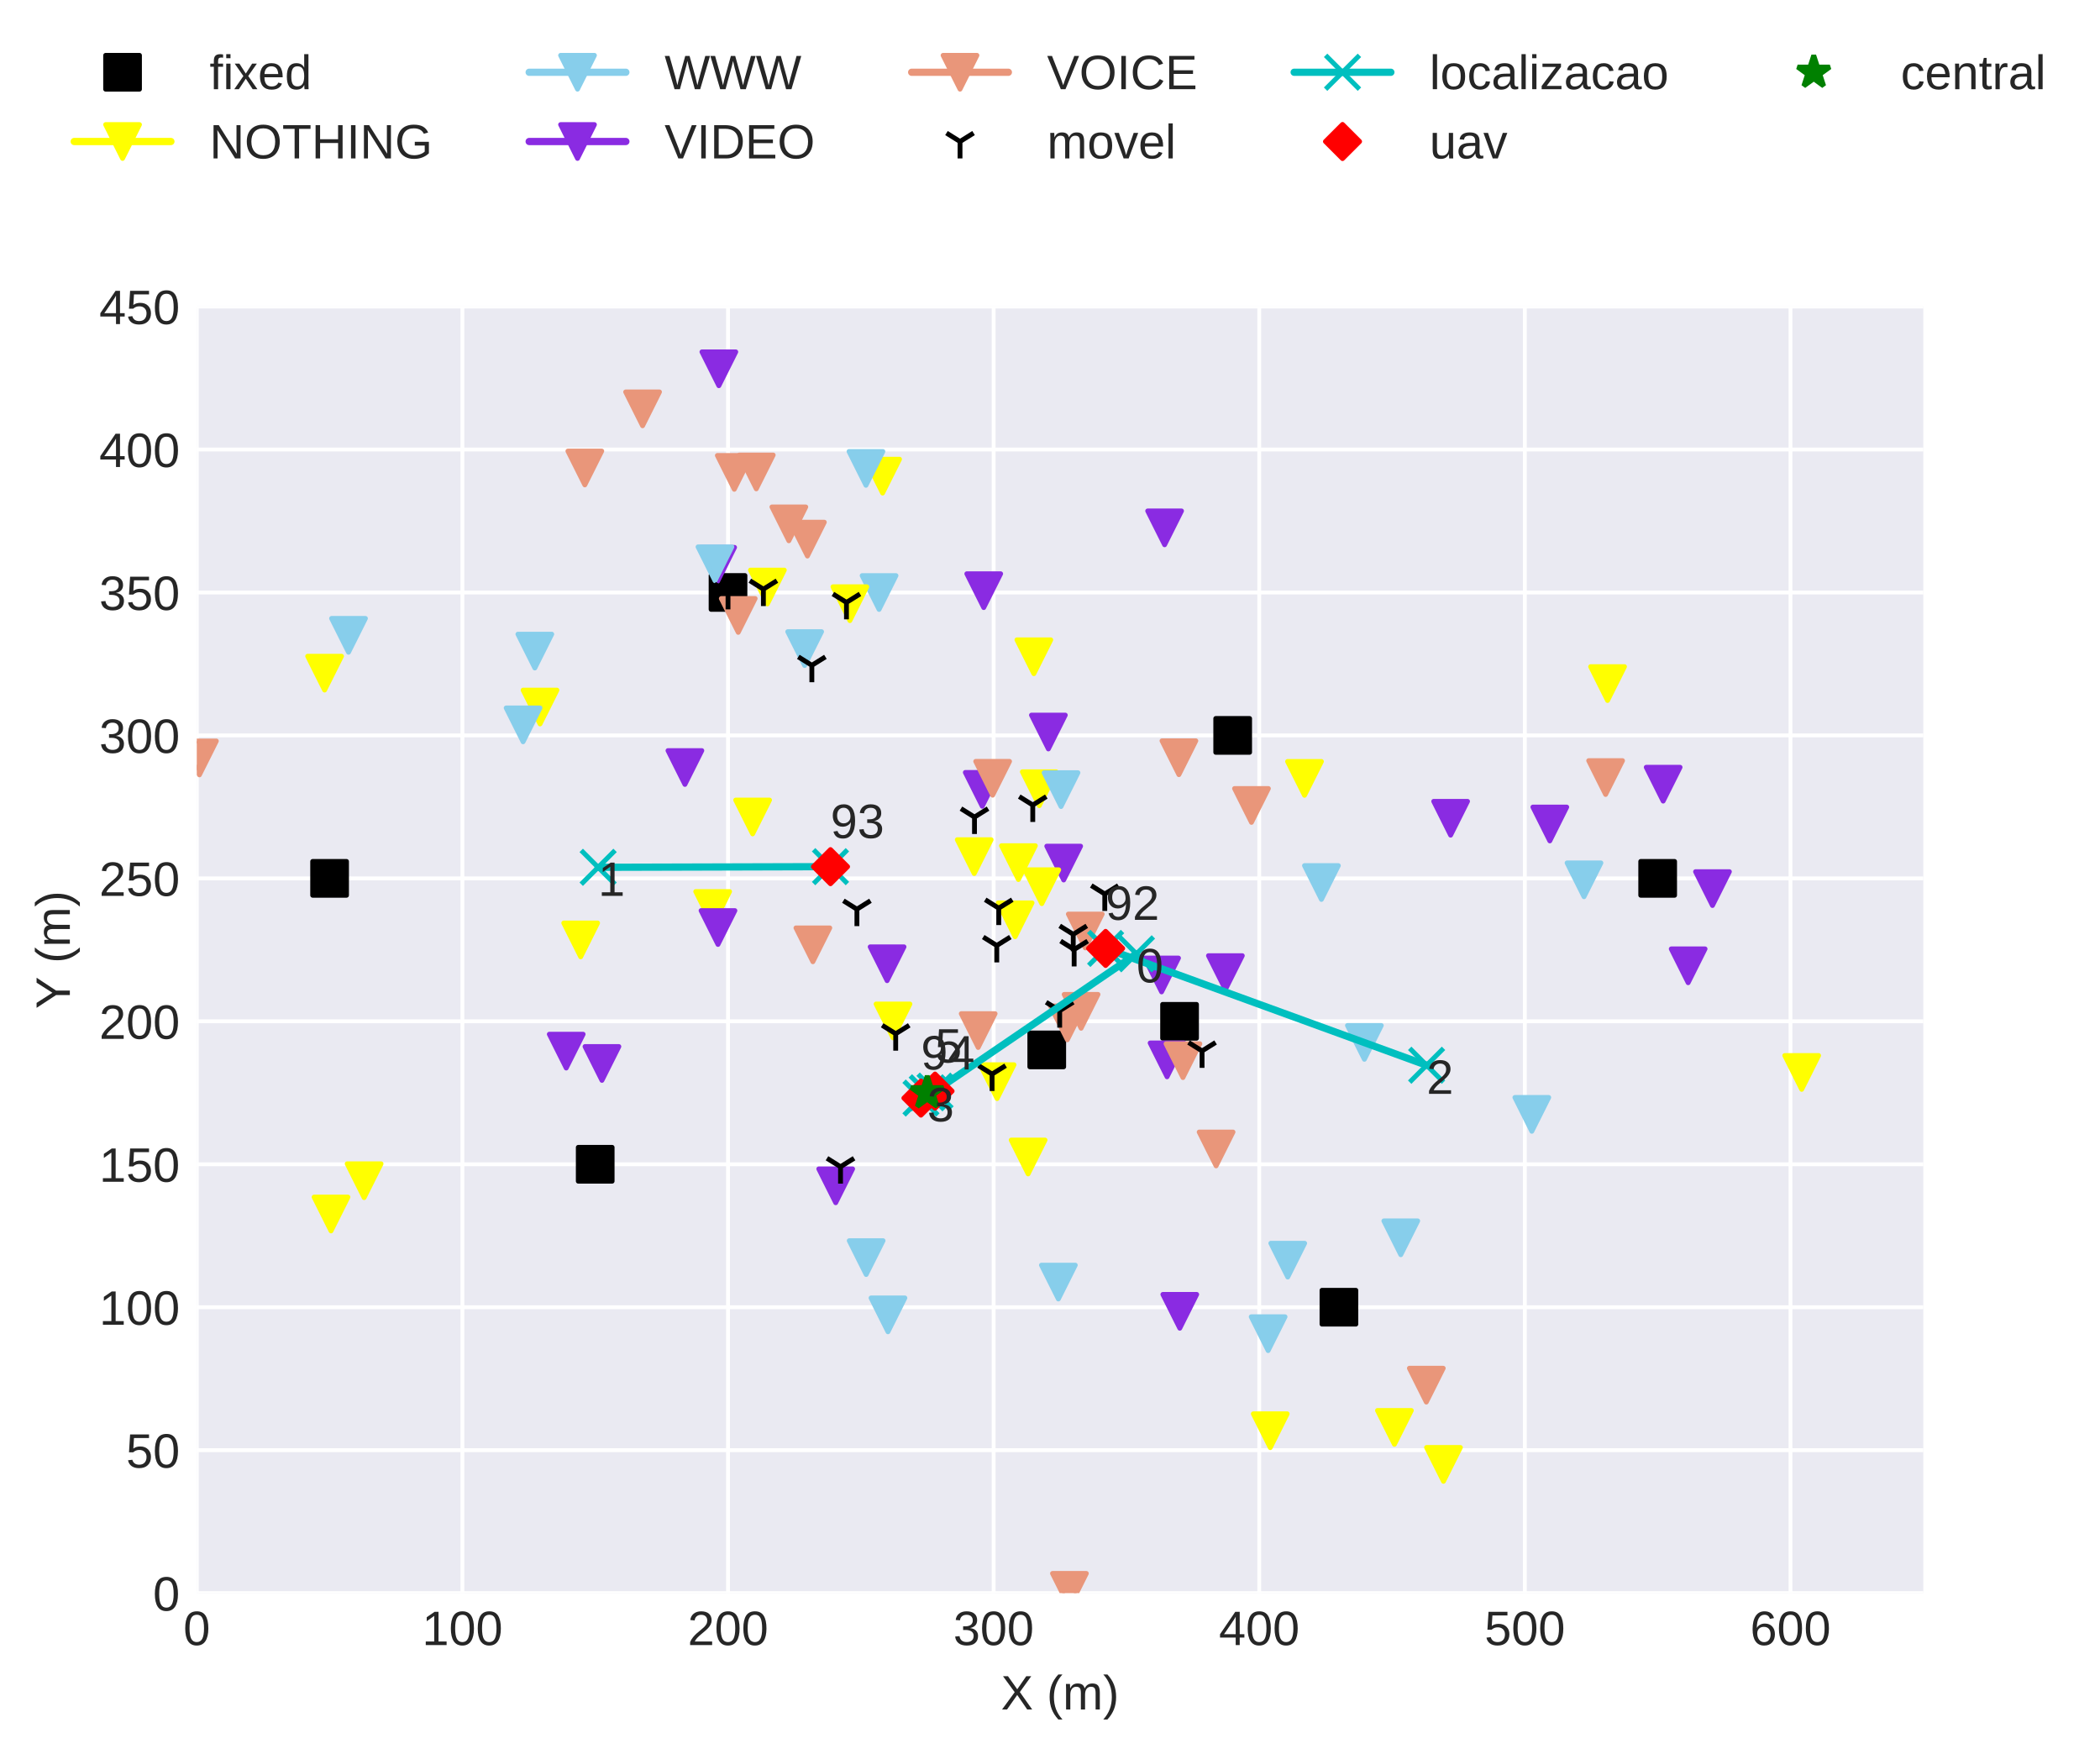 <?xml version="1.0" encoding="utf-8" standalone="no"?>
<!DOCTYPE svg PUBLIC "-//W3C//DTD SVG 1.1//EN"
  "http://www.w3.org/Graphics/SVG/1.1/DTD/svg11.dtd">
<!-- Created with matplotlib (http://matplotlib.org/) -->
<svg height="362.862pt" version="1.1" viewBox="0 0 434.379 362.862" width="434.379pt" xmlns="http://www.w3.org/2000/svg" xmlns:xlink="http://www.w3.org/1999/xlink">
 <defs>
  <style type="text/css">
*{stroke-linecap:butt;stroke-linejoin:round;}
  </style>
 </defs>
 <g id="figure_1">
  <g id="patch_1">
   <path d="M 0 362.862 
L 434.379 362.862 
L 434.379 0 
L 0 0 
z
" style="fill:#ffffff;"/>
  </g>
  <g id="axes_1">
   <g id="patch_2">
    <path d="M 40.705 329.518 
L 397.825 329.518 
L 397.825 63.406 
L 40.705 63.406 
z
" style="fill:#eaeaf2;"/>
   </g>
   <g id="matplotlib.axis_1">
    <g id="xtick_1">
     <g id="line2d_1">
      <path clip-path="url(#pfc47f6e528)" d="M 40.705 329.518 
L 40.705 63.406 
" style="fill:none;stroke:#ffffff;stroke-linecap:round;stroke-width:0.8;"/>
     </g>
     <g id="line2d_2"/>
     <g id="text_1">
      <!-- 0 -->
      <defs>
       <path d="M 51.703 34.422 
Q 51.703 17.188 45.625 8.094 
Q 39.547 -0.984 27.688 -0.984 
Q 15.828 -0.984 9.859 8.047 
Q 3.906 17.094 3.906 34.422 
Q 3.906 52.156 9.688 60.984 
Q 15.484 69.828 27.984 69.828 
Q 40.141 69.828 45.922 60.891 
Q 51.703 51.953 51.703 34.422 
z
M 42.781 34.422 
Q 42.781 49.312 39.328 56 
Q 35.891 62.703 27.984 62.703 
Q 19.875 62.703 16.328 56.109 
Q 12.797 49.516 12.797 34.422 
Q 12.797 19.781 16.375 12.984 
Q 19.969 6.203 27.781 6.203 
Q 35.547 6.203 39.156 13.125 
Q 42.781 20.062 42.781 34.422 
z
" id="LiberationSans-30"/>
      </defs>
      <g style="fill:#262626;" transform="translate(37.924 340.265)scale(0.1 -0.1)">
       <use xlink:href="#LiberationSans-30"/>
      </g>
     </g>
    </g>
    <g id="xtick_2">
     <g id="line2d_3">
      <path clip-path="url(#pfc47f6e528)" d="M 95.646 329.518 
L 95.646 63.406 
" style="fill:none;stroke:#ffffff;stroke-linecap:round;stroke-width:0.8;"/>
     </g>
     <g id="line2d_4"/>
     <g id="text_2">
      <!-- 100 -->
      <defs>
       <path d="M 7.625 0 
L 7.625 7.469 
L 25.141 7.469 
L 25.141 60.406 
L 9.625 49.312 
L 9.625 57.625 
L 25.875 68.797 
L 33.984 68.797 
L 33.984 7.469 
L 50.734 7.469 
L 50.734 0 
z
" id="LiberationSans-31"/>
      </defs>
      <g style="fill:#262626;" transform="translate(87.305 340.265)scale(0.1 -0.1)">
       <use xlink:href="#LiberationSans-31"/>
       <use x="55.615" xlink:href="#LiberationSans-30"/>
       <use x="111.23" xlink:href="#LiberationSans-30"/>
      </g>
     </g>
    </g>
    <g id="xtick_3">
     <g id="line2d_5">
      <path clip-path="url(#pfc47f6e528)" d="M 150.588 329.518 
L 150.588 63.406 
" style="fill:none;stroke:#ffffff;stroke-linecap:round;stroke-width:0.8;"/>
     </g>
     <g id="line2d_6"/>
     <g id="text_3">
      <!-- 200 -->
      <defs>
       <path d="M 5.031 0 
L 5.031 6.203 
Q 7.516 11.922 11.109 16.281 
Q 14.703 20.656 18.656 24.188 
Q 22.609 27.734 26.484 30.766 
Q 30.375 33.797 33.5 36.812 
Q 36.625 39.844 38.547 43.156 
Q 40.484 46.484 40.484 50.688 
Q 40.484 56.344 37.156 59.469 
Q 33.844 62.594 27.938 62.594 
Q 22.312 62.594 18.672 59.547 
Q 15.047 56.5 14.406 50.984 
L 5.422 51.812 
Q 6.391 60.062 12.422 64.938 
Q 18.453 69.828 27.938 69.828 
Q 38.328 69.828 43.922 64.922 
Q 49.516 60.016 49.516 50.984 
Q 49.516 46.969 47.672 43.016 
Q 45.844 39.062 42.234 35.109 
Q 38.625 31.156 28.422 22.859 
Q 22.797 18.266 19.469 14.578 
Q 16.156 10.891 14.703 7.469 
L 50.594 7.469 
L 50.594 0 
z
" id="LiberationSans-32"/>
      </defs>
      <g style="fill:#262626;" transform="translate(142.246 340.265)scale(0.1 -0.1)">
       <use xlink:href="#LiberationSans-32"/>
       <use x="55.615" xlink:href="#LiberationSans-30"/>
       <use x="111.23" xlink:href="#LiberationSans-30"/>
      </g>
     </g>
    </g>
    <g id="xtick_4">
     <g id="line2d_7">
      <path clip-path="url(#pfc47f6e528)" d="M 205.529 329.518 
L 205.529 63.406 
" style="fill:none;stroke:#ffffff;stroke-linecap:round;stroke-width:0.8;"/>
     </g>
     <g id="line2d_8"/>
     <g id="text_4">
      <!-- 300 -->
      <defs>
       <path d="M 51.219 19 
Q 51.219 9.469 45.156 4.234 
Q 39.109 -0.984 27.875 -0.984 
Q 17.438 -0.984 11.203 3.734 
Q 4.984 8.453 3.812 17.672 
L 12.891 18.5 
Q 14.656 6.297 27.875 6.297 
Q 34.516 6.297 38.297 9.562 
Q 42.094 12.844 42.094 19.281 
Q 42.094 24.906 37.766 28.047 
Q 33.453 31.203 25.297 31.203 
L 20.312 31.203 
L 20.312 38.812 
L 25.094 38.812 
Q 32.328 38.812 36.297 41.969 
Q 40.281 45.125 40.281 50.688 
Q 40.281 56.203 37.031 59.391 
Q 33.797 62.594 27.391 62.594 
Q 21.578 62.594 17.984 59.609 
Q 14.406 56.641 13.812 51.219 
L 4.984 51.906 
Q 5.953 60.359 11.984 65.094 
Q 18.016 69.828 27.484 69.828 
Q 37.844 69.828 43.578 65.016 
Q 49.312 60.203 49.312 51.609 
Q 49.312 45.016 45.625 40.891 
Q 41.938 36.766 34.906 35.297 
L 34.906 35.109 
Q 42.625 34.281 46.922 29.938 
Q 51.219 25.594 51.219 19 
z
" id="LiberationSans-33"/>
      </defs>
      <g style="fill:#262626;" transform="translate(197.188 340.265)scale(0.1 -0.1)">
       <use xlink:href="#LiberationSans-33"/>
       <use x="55.615" xlink:href="#LiberationSans-30"/>
       <use x="111.23" xlink:href="#LiberationSans-30"/>
      </g>
     </g>
    </g>
    <g id="xtick_5">
     <g id="line2d_9">
      <path clip-path="url(#pfc47f6e528)" d="M 260.471 329.518 
L 260.471 63.406 
" style="fill:none;stroke:#ffffff;stroke-linecap:round;stroke-width:0.8;"/>
     </g>
     <g id="line2d_10"/>
     <g id="text_5">
      <!-- 400 -->
      <defs>
       <path d="M 43.016 15.578 
L 43.016 0 
L 34.719 0 
L 34.719 15.578 
L 2.297 15.578 
L 2.297 22.406 
L 33.797 68.797 
L 43.016 68.797 
L 43.016 22.516 
L 52.688 22.516 
L 52.688 15.578 
z
M 34.719 58.891 
Q 34.625 58.594 33.344 56.297 
Q 32.078 54 31.453 53.078 
L 13.812 27.094 
L 11.188 23.484 
L 10.406 22.516 
L 34.719 22.516 
z
" id="LiberationSans-34"/>
      </defs>
      <g style="fill:#262626;" transform="translate(252.129 340.265)scale(0.1 -0.1)">
       <use xlink:href="#LiberationSans-34"/>
       <use x="55.615" xlink:href="#LiberationSans-30"/>
       <use x="111.23" xlink:href="#LiberationSans-30"/>
      </g>
     </g>
    </g>
    <g id="xtick_6">
     <g id="line2d_11">
      <path clip-path="url(#pfc47f6e528)" d="M 315.412 329.518 
L 315.412 63.406 
" style="fill:none;stroke:#ffffff;stroke-linecap:round;stroke-width:0.8;"/>
     </g>
     <g id="line2d_12"/>
     <g id="text_6">
      <!-- 500 -->
      <defs>
       <path d="M 51.422 22.406 
Q 51.422 11.531 44.953 5.266 
Q 38.484 -0.984 27 -0.984 
Q 17.391 -0.984 11.469 3.219 
Q 5.562 7.422 4 15.375 
L 12.891 16.406 
Q 15.672 6.203 27.203 6.203 
Q 34.281 6.203 38.281 10.469 
Q 42.281 14.75 42.281 22.219 
Q 42.281 28.719 38.25 32.719 
Q 34.234 36.719 27.391 36.719 
Q 23.828 36.719 20.75 35.594 
Q 17.672 34.469 14.594 31.781 
L 6 31.781 
L 8.297 68.797 
L 47.406 68.797 
L 47.406 61.328 
L 16.312 61.328 
L 14.984 39.5 
Q 20.703 43.891 29.203 43.891 
Q 39.359 43.891 45.391 37.938 
Q 51.422 31.984 51.422 22.406 
z
" id="LiberationSans-35"/>
      </defs>
      <g style="fill:#262626;" transform="translate(307.071 340.265)scale(0.1 -0.1)">
       <use xlink:href="#LiberationSans-35"/>
       <use x="55.615" xlink:href="#LiberationSans-30"/>
       <use x="111.23" xlink:href="#LiberationSans-30"/>
      </g>
     </g>
    </g>
    <g id="xtick_7">
     <g id="line2d_13">
      <path clip-path="url(#pfc47f6e528)" d="M 370.354 329.518 
L 370.354 63.406 
" style="fill:none;stroke:#ffffff;stroke-linecap:round;stroke-width:0.8;"/>
     </g>
     <g id="line2d_14"/>
     <g id="text_7">
      <!-- 600 -->
      <defs>
       <path d="M 51.219 22.516 
Q 51.219 11.625 45.312 5.312 
Q 39.406 -0.984 29 -0.984 
Q 17.391 -0.984 11.234 7.656 
Q 5.078 16.312 5.078 32.812 
Q 5.078 50.688 11.469 60.25 
Q 17.875 69.828 29.688 69.828 
Q 45.266 69.828 49.312 55.812 
L 40.922 54.297 
Q 38.328 62.703 29.594 62.703 
Q 22.078 62.703 17.938 55.688 
Q 13.812 48.688 13.812 35.406 
Q 16.219 39.844 20.562 42.156 
Q 24.906 44.484 30.516 44.484 
Q 40.047 44.484 45.625 38.516 
Q 51.219 32.562 51.219 22.516 
z
M 42.281 22.125 
Q 42.281 29.594 38.625 33.641 
Q 34.969 37.703 28.422 37.703 
Q 22.266 37.703 18.484 34.109 
Q 14.703 30.516 14.703 24.219 
Q 14.703 16.266 18.625 11.188 
Q 22.562 6.109 28.719 6.109 
Q 35.062 6.109 38.672 10.375 
Q 42.281 14.656 42.281 22.125 
z
" id="LiberationSans-36"/>
      </defs>
      <g style="fill:#262626;" transform="translate(362.013 340.265)scale(0.1 -0.1)">
       <use xlink:href="#LiberationSans-36"/>
       <use x="55.615" xlink:href="#LiberationSans-30"/>
       <use x="111.23" xlink:href="#LiberationSans-30"/>
      </g>
     </g>
    </g>
    <g id="text_8">
     <!-- X (m) -->
     <defs>
      <path d="M 54.297 0 
L 33.641 30.078 
L 12.547 0 
L 2.25 0 
L 28.422 35.75 
L 4.25 68.797 
L 14.547 68.797 
L 33.688 41.797 
L 52.297 68.797 
L 62.594 68.797 
L 39.062 36.078 
L 64.594 0 
z
" id="LiberationSans-58"/>
      <path id="LiberationSans-20"/>
      <path d="M 6.203 25.984 
Q 6.203 40.094 10.625 51.312 
Q 15.047 62.547 24.219 72.469 
L 32.719 72.469 
Q 23.578 62.312 19.312 50.875 
Q 15.047 39.453 15.047 25.875 
Q 15.047 12.359 19.266 0.969 
Q 23.484 -10.406 32.719 -20.703 
L 24.219 -20.703 
Q 14.984 -10.75 10.594 0.5 
Q 6.203 11.766 6.203 25.781 
z
" id="LiberationSans-28"/>
      <path d="M 37.5 0 
L 37.5 33.5 
Q 37.5 41.156 35.391 44.078 
Q 33.297 47.016 27.828 47.016 
Q 22.219 47.016 18.938 42.719 
Q 15.672 38.422 15.672 30.609 
L 15.672 0 
L 6.938 0 
L 6.938 41.547 
Q 6.938 50.781 6.641 52.828 
L 14.938 52.828 
Q 14.984 52.594 15.031 51.516 
Q 15.094 50.438 15.156 49.047 
Q 15.234 47.656 15.328 43.797 
L 15.484 43.797 
Q 18.312 49.422 21.969 51.609 
Q 25.641 53.812 30.906 53.812 
Q 36.922 53.812 40.406 51.422 
Q 43.891 49.031 45.266 43.797 
L 45.406 43.797 
Q 48.141 49.125 52.016 51.469 
Q 55.906 53.812 61.422 53.812 
Q 69.438 53.812 73.062 49.469 
Q 76.703 45.125 76.703 35.203 
L 76.703 0 
L 68.016 0 
L 68.016 33.5 
Q 68.016 41.156 65.906 44.078 
Q 63.812 47.016 58.344 47.016 
Q 52.594 47.016 49.391 42.75 
Q 46.188 38.484 46.188 30.609 
L 46.188 0 
z
" id="LiberationSans-6d"/>
      <path d="M 27.094 25.781 
Q 27.094 11.672 22.672 0.438 
Q 18.266 -10.797 9.078 -20.703 
L 0.594 -20.703 
Q 9.766 -10.453 14.016 0.891 
Q 18.266 12.25 18.266 25.875 
Q 18.266 39.5 13.984 50.875 
Q 9.719 62.25 0.594 72.469 
L 9.078 72.469 
Q 18.312 62.5 22.703 51.234 
Q 27.094 39.984 27.094 25.984 
z
" id="LiberationSans-29"/>
     </defs>
     <g style="fill:#262626;" transform="translate(207.046 353.587)scale(0.1 -0.1)">
      <use xlink:href="#LiberationSans-58"/>
      <use x="66.699" xlink:href="#LiberationSans-20"/>
      <use x="94.482" xlink:href="#LiberationSans-28"/>
      <use x="127.783" xlink:href="#LiberationSans-6d"/>
      <use x="211.084" xlink:href="#LiberationSans-29"/>
     </g>
    </g>
   </g>
   <g id="matplotlib.axis_2">
    <g id="ytick_1">
     <g id="line2d_15">
      <path clip-path="url(#pfc47f6e528)" d="M 40.705 329.518 
L 397.825 329.518 
" style="fill:none;stroke:#ffffff;stroke-linecap:round;stroke-width:0.8;"/>
     </g>
     <g id="line2d_16"/>
     <g id="text_9">
      <!-- 0 -->
      <g style="fill:#262626;" transform="translate(31.644 333.141)scale(0.1 -0.1)">
       <use xlink:href="#LiberationSans-30"/>
      </g>
     </g>
    </g>
    <g id="ytick_2">
     <g id="line2d_17">
      <path clip-path="url(#pfc47f6e528)" d="M 40.705 299.95 
L 397.825 299.95 
" style="fill:none;stroke:#ffffff;stroke-linecap:round;stroke-width:0.8;"/>
     </g>
     <g id="line2d_18"/>
     <g id="text_10">
      <!-- 50 -->
      <g style="fill:#262626;" transform="translate(26.083 303.573)scale(0.1 -0.1)">
       <use xlink:href="#LiberationSans-35"/>
       <use x="55.615" xlink:href="#LiberationSans-30"/>
      </g>
     </g>
    </g>
    <g id="ytick_3">
     <g id="line2d_19">
      <path clip-path="url(#pfc47f6e528)" d="M 40.705 270.382 
L 397.825 270.382 
" style="fill:none;stroke:#ffffff;stroke-linecap:round;stroke-width:0.8;"/>
     </g>
     <g id="line2d_20"/>
     <g id="text_11">
      <!-- 100 -->
      <g style="fill:#262626;" transform="translate(20.522 274.005)scale(0.1 -0.1)">
       <use xlink:href="#LiberationSans-31"/>
       <use x="55.615" xlink:href="#LiberationSans-30"/>
       <use x="111.23" xlink:href="#LiberationSans-30"/>
      </g>
     </g>
    </g>
    <g id="ytick_4">
     <g id="line2d_21">
      <path clip-path="url(#pfc47f6e528)" d="M 40.705 240.814 
L 397.825 240.814 
" style="fill:none;stroke:#ffffff;stroke-linecap:round;stroke-width:0.8;"/>
     </g>
     <g id="line2d_22"/>
     <g id="text_12">
      <!-- 150 -->
      <g style="fill:#262626;" transform="translate(20.522 244.437)scale(0.1 -0.1)">
       <use xlink:href="#LiberationSans-31"/>
       <use x="55.615" xlink:href="#LiberationSans-35"/>
       <use x="111.23" xlink:href="#LiberationSans-30"/>
      </g>
     </g>
    </g>
    <g id="ytick_5">
     <g id="line2d_23">
      <path clip-path="url(#pfc47f6e528)" d="M 40.705 211.246 
L 397.825 211.246 
" style="fill:none;stroke:#ffffff;stroke-linecap:round;stroke-width:0.8;"/>
     </g>
     <g id="line2d_24"/>
     <g id="text_13">
      <!-- 200 -->
      <g style="fill:#262626;" transform="translate(20.522 214.869)scale(0.1 -0.1)">
       <use xlink:href="#LiberationSans-32"/>
       <use x="55.615" xlink:href="#LiberationSans-30"/>
       <use x="111.23" xlink:href="#LiberationSans-30"/>
      </g>
     </g>
    </g>
    <g id="ytick_6">
     <g id="line2d_25">
      <path clip-path="url(#pfc47f6e528)" d="M 40.705 181.678 
L 397.825 181.678 
" style="fill:none;stroke:#ffffff;stroke-linecap:round;stroke-width:0.8;"/>
     </g>
     <g id="line2d_26"/>
     <g id="text_14">
      <!-- 250 -->
      <g style="fill:#262626;" transform="translate(20.522 185.301)scale(0.1 -0.1)">
       <use xlink:href="#LiberationSans-32"/>
       <use x="55.615" xlink:href="#LiberationSans-35"/>
       <use x="111.23" xlink:href="#LiberationSans-30"/>
      </g>
     </g>
    </g>
    <g id="ytick_7">
     <g id="line2d_27">
      <path clip-path="url(#pfc47f6e528)" d="M 40.705 152.11 
L 397.825 152.11 
" style="fill:none;stroke:#ffffff;stroke-linecap:round;stroke-width:0.8;"/>
     </g>
     <g id="line2d_28"/>
     <g id="text_15">
      <!-- 300 -->
      <g style="fill:#262626;" transform="translate(20.522 155.733)scale(0.1 -0.1)">
       <use xlink:href="#LiberationSans-33"/>
       <use x="55.615" xlink:href="#LiberationSans-30"/>
       <use x="111.23" xlink:href="#LiberationSans-30"/>
      </g>
     </g>
    </g>
    <g id="ytick_8">
     <g id="line2d_29">
      <path clip-path="url(#pfc47f6e528)" d="M 40.705 122.542 
L 397.825 122.542 
" style="fill:none;stroke:#ffffff;stroke-linecap:round;stroke-width:0.8;"/>
     </g>
     <g id="line2d_30"/>
     <g id="text_16">
      <!-- 350 -->
      <g style="fill:#262626;" transform="translate(20.522 126.165)scale(0.1 -0.1)">
       <use xlink:href="#LiberationSans-33"/>
       <use x="55.615" xlink:href="#LiberationSans-35"/>
       <use x="111.23" xlink:href="#LiberationSans-30"/>
      </g>
     </g>
    </g>
    <g id="ytick_9">
     <g id="line2d_31">
      <path clip-path="url(#pfc47f6e528)" d="M 40.705 92.974 
L 397.825 92.974 
" style="fill:none;stroke:#ffffff;stroke-linecap:round;stroke-width:0.8;"/>
     </g>
     <g id="line2d_32"/>
     <g id="text_17">
      <!-- 400 -->
      <g style="fill:#262626;" transform="translate(20.522 96.597)scale(0.1 -0.1)">
       <use xlink:href="#LiberationSans-34"/>
       <use x="55.615" xlink:href="#LiberationSans-30"/>
       <use x="111.23" xlink:href="#LiberationSans-30"/>
      </g>
     </g>
    </g>
    <g id="ytick_10">
     <g id="line2d_33">
      <path clip-path="url(#pfc47f6e528)" d="M 40.705 63.406 
L 397.825 63.406 
" style="fill:none;stroke:#ffffff;stroke-linecap:round;stroke-width:0.8;"/>
     </g>
     <g id="line2d_34"/>
     <g id="text_18">
      <!-- 450 -->
      <g style="fill:#262626;" transform="translate(20.522 67.029)scale(0.1 -0.1)">
       <use xlink:href="#LiberationSans-34"/>
       <use x="55.615" xlink:href="#LiberationSans-35"/>
       <use x="111.23" xlink:href="#LiberationSans-30"/>
      </g>
     </g>
    </g>
    <g id="text_19">
     <!-- Y (m) -->
     <defs>
      <path d="M 37.938 28.516 
L 37.938 0 
L 28.656 0 
L 28.656 28.516 
L 2.203 68.797 
L 12.453 68.797 
L 33.406 36.031 
L 54.25 68.797 
L 64.5 68.797 
z
" id="LiberationSans-59"/>
     </defs>
     <g style="fill:#262626;" transform="translate(14.447 208.68)rotate(-90)scale(0.1 -0.1)">
      <use xlink:href="#LiberationSans-59"/>
      <use x="66.684" xlink:href="#LiberationSans-20"/>
      <use x="94.467" xlink:href="#LiberationSans-28"/>
      <use x="127.768" xlink:href="#LiberationSans-6d"/>
      <use x="211.068" xlink:href="#LiberationSans-29"/>
     </g>
    </g>
   </g>
   <g id="line2d_35">
    <defs>
     <path d="M -3.5 3.5 
L 3.5 3.5 
L 3.5 -3.5 
L -3.5 -3.5 
z
" id="m8c04414454" style="stroke:#000000;stroke-linejoin:miter;"/>
    </defs>
    <g clip-path="url(#pfc47f6e528)">
     <use style="stroke:#000000;stroke-linejoin:miter;" x="342.883" xlink:href="#m8c04414454" y="181.678"/>
    </g>
   </g>
   <g id="line2d_36">
    <g clip-path="url(#pfc47f6e528)">
     <use style="stroke:#000000;stroke-linejoin:miter;" x="243.988" xlink:href="#m8c04414454" y="211.246"/>
    </g>
   </g>
   <g id="line2d_37">
    <g clip-path="url(#pfc47f6e528)">
     <use style="stroke:#000000;stroke-linejoin:miter;" x="254.977" xlink:href="#m8c04414454" y="152.11"/>
    </g>
   </g>
   <g id="line2d_38">
    <g clip-path="url(#pfc47f6e528)">
     <use style="stroke:#000000;stroke-linejoin:miter;" x="216.518" xlink:href="#m8c04414454" y="217.159"/>
    </g>
   </g>
   <g id="line2d_39">
    <g clip-path="url(#pfc47f6e528)">
     <use style="stroke:#000000;stroke-linejoin:miter;" x="276.953" xlink:href="#m8c04414454" y="270.382"/>
    </g>
   </g>
   <g id="line2d_40">
    <g clip-path="url(#pfc47f6e528)">
     <use style="stroke:#000000;stroke-linejoin:miter;" x="123.117" xlink:href="#m8c04414454" y="240.814"/>
    </g>
   </g>
   <g id="line2d_41">
    <g clip-path="url(#pfc47f6e528)">
     <use style="stroke:#000000;stroke-linejoin:miter;" x="150.588" xlink:href="#m8c04414454" y="122.542"/>
    </g>
   </g>
   <g id="line2d_42">
    <g clip-path="url(#pfc47f6e528)">
     <use style="stroke:#000000;stroke-linejoin:miter;" x="68.175" xlink:href="#m8c04414454" y="181.678"/>
    </g>
   </g>
   <g id="line2d_43">
    <path clip-path="url(#pfc47f6e528)" d="M 269.834 161.003 
" style="fill:none;stroke:#ffff00;stroke-linecap:round;stroke-width:1.5;"/>
    <defs>
     <path d="M -0 3.5 
L 3.5 -3.5 
L -3.5 -3.5 
z
" id="m3a67a1c0ab" style="stroke:#ffff00;stroke-linejoin:miter;"/>
    </defs>
    <g clip-path="url(#pfc47f6e528)">
     <use style="fill:#ffff00;stroke:#ffff00;stroke-linejoin:miter;" x="269.834" xlink:href="#m3a67a1c0ab" y="161.003"/>
    </g>
   </g>
   <g id="line2d_44">
    <path clip-path="url(#pfc47f6e528)" d="M 316.851 230.496 
" style="fill:none;stroke:#87ceeb;stroke-linecap:round;stroke-width:1.5;"/>
    <defs>
     <path d="M -0 3.5 
L 3.5 -3.5 
L -3.5 -3.5 
z
" id="m0262d8f5be" style="stroke:#87ceeb;stroke-linejoin:miter;"/>
    </defs>
    <g clip-path="url(#pfc47f6e528)">
     <use style="fill:#87ceeb;stroke:#87ceeb;stroke-linejoin:miter;" x="316.851" xlink:href="#m0262d8f5be" y="230.496"/>
    </g>
   </g>
   <g id="line2d_45">
    <path clip-path="url(#pfc47f6e528)" d="M 349.19 199.765 
" style="fill:none;stroke:#8a2be2;stroke-linecap:round;stroke-width:1.5;"/>
    <defs>
     <path d="M -0 3.5 
L 3.5 -3.5 
L -3.5 -3.5 
z
" id="mcfe32f705c" style="stroke:#8a2be2;stroke-linejoin:miter;"/>
    </defs>
    <g clip-path="url(#pfc47f6e528)">
     <use style="fill:#8a2be2;stroke:#8a2be2;stroke-linejoin:miter;" x="349.19" xlink:href="#mcfe32f705c" y="199.765"/>
    </g>
   </g>
   <g id="line2d_46">
    <path clip-path="url(#pfc47f6e528)" d="M 273.332 182.538 
" style="fill:none;stroke:#87ceeb;stroke-linecap:round;stroke-width:1.5;"/>
    <g clip-path="url(#pfc47f6e528)">
     <use style="fill:#87ceeb;stroke:#87ceeb;stroke-linejoin:miter;" x="273.332" xlink:href="#m0262d8f5be" y="182.538"/>
    </g>
   </g>
   <g id="line2d_47">
    <path clip-path="url(#pfc47f6e528)" d="M 300.057 169.247 
" style="fill:none;stroke:#8a2be2;stroke-linecap:round;stroke-width:1.5;"/>
    <g clip-path="url(#pfc47f6e528)">
     <use style="fill:#8a2be2;stroke:#8a2be2;stroke-linejoin:miter;" x="300.057" xlink:href="#mcfe32f705c" y="169.247"/>
    </g>
   </g>
   <g id="line2d_48">
    <path clip-path="url(#pfc47f6e528)" d="M 354.22 183.794 
" style="fill:none;stroke:#8a2be2;stroke-linecap:round;stroke-width:1.5;"/>
    <g clip-path="url(#pfc47f6e528)">
     <use style="fill:#8a2be2;stroke:#8a2be2;stroke-linejoin:miter;" x="354.22" xlink:href="#mcfe32f705c" y="183.794"/>
    </g>
   </g>
   <g id="line2d_49">
    <path clip-path="url(#pfc47f6e528)" d="M 344.02 162.2 
" style="fill:none;stroke:#8a2be2;stroke-linecap:round;stroke-width:1.5;"/>
    <g clip-path="url(#pfc47f6e528)">
     <use style="fill:#8a2be2;stroke:#8a2be2;stroke-linejoin:miter;" x="344.02" xlink:href="#mcfe32f705c" y="162.2"/>
    </g>
   </g>
   <g id="line2d_50">
    <path clip-path="url(#pfc47f6e528)" d="M 332.115 160.829 
" style="fill:none;stroke:#e9967a;stroke-linecap:round;stroke-width:1.5;"/>
    <defs>
     <path d="M -0 3.5 
L 3.5 -3.5 
L -3.5 -3.5 
z
" id="m1de4b3bdec" style="stroke:#e9967a;stroke-linejoin:miter;"/>
    </defs>
    <g clip-path="url(#pfc47f6e528)">
     <use style="fill:#e9967a;stroke:#e9967a;stroke-linejoin:miter;" x="332.115" xlink:href="#m1de4b3bdec" y="160.829"/>
    </g>
   </g>
   <g id="line2d_51">
    <path clip-path="url(#pfc47f6e528)" d="M 332.52 141.388 
" style="fill:none;stroke:#ffff00;stroke-linecap:round;stroke-width:1.5;"/>
    <g clip-path="url(#pfc47f6e528)">
     <use style="fill:#ffff00;stroke:#ffff00;stroke-linejoin:miter;" x="332.52" xlink:href="#m3a67a1c0ab" y="141.388"/>
    </g>
   </g>
   <g id="line2d_52">
    <path clip-path="url(#pfc47f6e528)" d="M 320.574 170.434 
" style="fill:none;stroke:#8a2be2;stroke-linecap:round;stroke-width:1.5;"/>
    <g clip-path="url(#pfc47f6e528)">
     <use style="fill:#8a2be2;stroke:#8a2be2;stroke-linejoin:miter;" x="320.574" xlink:href="#mcfe32f705c" y="170.434"/>
    </g>
   </g>
   <g id="line2d_53">
    <path clip-path="url(#pfc47f6e528)" d="M 372.673 221.822 
" style="fill:none;stroke:#ffff00;stroke-linecap:round;stroke-width:1.5;"/>
    <g clip-path="url(#pfc47f6e528)">
     <use style="fill:#ffff00;stroke:#ffff00;stroke-linejoin:miter;" x="372.673" xlink:href="#m3a67a1c0ab" y="221.822"/>
    </g>
   </g>
   <g id="line2d_54">
    <path clip-path="url(#pfc47f6e528)" d="M 327.646 181.979 
" style="fill:none;stroke:#87ceeb;stroke-linecap:round;stroke-width:1.5;"/>
    <g clip-path="url(#pfc47f6e528)">
     <use style="fill:#87ceeb;stroke:#87ceeb;stroke-linejoin:miter;" x="327.646" xlink:href="#m0262d8f5be" y="181.979"/>
    </g>
   </g>
   <g id="line2d_55">
    <path clip-path="url(#pfc47f6e528)" d="M 203.175 163.269 
" style="fill:none;stroke:#8a2be2;stroke-linecap:round;stroke-width:1.5;"/>
    <g clip-path="url(#pfc47f6e528)">
     <use style="fill:#8a2be2;stroke:#8a2be2;stroke-linejoin:miter;" x="203.175" xlink:href="#mcfe32f705c" y="163.269"/>
    </g>
   </g>
   <g id="line2d_56">
    <path clip-path="url(#pfc47f6e528)" d="M 220.775 211.567 
" style="fill:none;stroke:#e9967a;stroke-linecap:round;stroke-width:1.5;"/>
    <g clip-path="url(#pfc47f6e528)">
     <use style="fill:#e9967a;stroke:#e9967a;stroke-linejoin:miter;" x="220.775" xlink:href="#m1de4b3bdec" y="211.567"/>
    </g>
   </g>
   <g id="line2d_57">
    <path clip-path="url(#pfc47f6e528)" d="M 202.335 213.161 
" style="fill:none;stroke:#e9967a;stroke-linecap:round;stroke-width:1.5;"/>
    <g clip-path="url(#pfc47f6e528)">
     <use style="fill:#e9967a;stroke:#e9967a;stroke-linejoin:miter;" x="202.335" xlink:href="#m1de4b3bdec" y="213.161"/>
    </g>
   </g>
   <g id="line2d_58">
    <path clip-path="url(#pfc47f6e528)" d="M 240.895 109.182 
" style="fill:none;stroke:#8a2be2;stroke-linecap:round;stroke-width:1.5;"/>
    <g clip-path="url(#pfc47f6e528)">
     <use style="fill:#8a2be2;stroke:#8a2be2;stroke-linejoin:miter;" x="240.895" xlink:href="#mcfe32f705c" y="109.182"/>
    </g>
   </g>
   <g id="line2d_59">
    <path clip-path="url(#pfc47f6e528)" d="M 253.467 201.171 
" style="fill:none;stroke:#8a2be2;stroke-linecap:round;stroke-width:1.5;"/>
    <g clip-path="url(#pfc47f6e528)">
     <use style="fill:#8a2be2;stroke:#8a2be2;stroke-linejoin:miter;" x="253.467" xlink:href="#mcfe32f705c" y="201.171"/>
    </g>
   </g>
   <g id="line2d_60">
    <path clip-path="url(#pfc47f6e528)" d="M 243.855 156.728 
" style="fill:none;stroke:#e9967a;stroke-linecap:round;stroke-width:1.5;"/>
    <g clip-path="url(#pfc47f6e528)">
     <use style="fill:#e9967a;stroke:#e9967a;stroke-linejoin:miter;" x="243.855" xlink:href="#m1de4b3bdec" y="156.728"/>
    </g>
   </g>
   <g id="line2d_61">
    <path clip-path="url(#pfc47f6e528)" d="M 220.02 178.519 
" style="fill:none;stroke:#8a2be2;stroke-linecap:round;stroke-width:1.5;"/>
    <g clip-path="url(#pfc47f6e528)">
     <use style="fill:#8a2be2;stroke:#8a2be2;stroke-linejoin:miter;" x="220.02" xlink:href="#mcfe32f705c" y="178.519"/>
    </g>
   </g>
   <g id="line2d_62">
    <path clip-path="url(#pfc47f6e528)" d="M 258.863 166.598 
" style="fill:none;stroke:#e9967a;stroke-linecap:round;stroke-width:1.5;"/>
    <g clip-path="url(#pfc47f6e528)">
     <use style="fill:#e9967a;stroke:#e9967a;stroke-linejoin:miter;" x="258.863" xlink:href="#m1de4b3bdec" y="166.598"/>
    </g>
   </g>
   <g id="line2d_63">
    <path clip-path="url(#pfc47f6e528)" d="M 212.662 239.308 
" style="fill:none;stroke:#ffff00;stroke-linecap:round;stroke-width:1.5;"/>
    <g clip-path="url(#pfc47f6e528)">
     <use style="fill:#ffff00;stroke:#ffff00;stroke-linejoin:miter;" x="212.662" xlink:href="#m3a67a1c0ab" y="239.308"/>
    </g>
   </g>
   <g id="line2d_64">
    <path clip-path="url(#pfc47f6e528)" d="M 209.978 190.248 
" style="fill:none;stroke:#ffff00;stroke-linecap:round;stroke-width:1.5;"/>
    <g clip-path="url(#pfc47f6e528)">
     <use style="fill:#ffff00;stroke:#ffff00;stroke-linejoin:miter;" x="209.978" xlink:href="#m3a67a1c0ab" y="190.248"/>
    </g>
   </g>
   <g id="line2d_65">
    <path clip-path="url(#pfc47f6e528)" d="M 218.922 265.179 
" style="fill:none;stroke:#87ceeb;stroke-linecap:round;stroke-width:1.5;"/>
    <g clip-path="url(#pfc47f6e528)">
     <use style="fill:#87ceeb;stroke:#87ceeb;stroke-linejoin:miter;" x="218.922" xlink:href="#m0262d8f5be" y="265.179"/>
    </g>
   </g>
   <g id="line2d_66">
    <path clip-path="url(#pfc47f6e528)" d="M 183.493 199.343 
" style="fill:none;stroke:#8a2be2;stroke-linecap:round;stroke-width:1.5;"/>
    <g clip-path="url(#pfc47f6e528)">
     <use style="fill:#8a2be2;stroke:#8a2be2;stroke-linejoin:miter;" x="183.493" xlink:href="#mcfe32f705c" y="199.343"/>
    </g>
   </g>
   <g id="line2d_67">
    <path clip-path="url(#pfc47f6e528)" d="M 213.849 135.843 
" style="fill:none;stroke:#ffff00;stroke-linecap:round;stroke-width:1.5;"/>
    <g clip-path="url(#pfc47f6e528)">
     <use style="fill:#ffff00;stroke:#ffff00;stroke-linejoin:miter;" x="213.849" xlink:href="#m3a67a1c0ab" y="135.843"/>
    </g>
   </g>
   <g id="line2d_68">
    <path clip-path="url(#pfc47f6e528)" d="M 241.403 219.226 
" style="fill:none;stroke:#8a2be2;stroke-linecap:round;stroke-width:1.5;"/>
    <g clip-path="url(#pfc47f6e528)">
     <use style="fill:#8a2be2;stroke:#8a2be2;stroke-linejoin:miter;" x="241.403" xlink:href="#mcfe32f705c" y="219.226"/>
    </g>
   </g>
   <g id="line2d_69">
    <path clip-path="url(#pfc47f6e528)" d="M 183.675 271.963 
" style="fill:none;stroke:#87ceeb;stroke-linecap:round;stroke-width:1.5;"/>
    <g clip-path="url(#pfc47f6e528)">
     <use style="fill:#87ceeb;stroke:#87ceeb;stroke-linejoin:miter;" x="183.675" xlink:href="#m0262d8f5be" y="271.963"/>
    </g>
   </g>
   <g id="line2d_70">
    <path clip-path="url(#pfc47f6e528)" d="M 181.832 122.558 
" style="fill:none;stroke:#87ceeb;stroke-linecap:round;stroke-width:1.5;"/>
    <g clip-path="url(#pfc47f6e528)">
     <use style="fill:#87ceeb;stroke:#87ceeb;stroke-linejoin:miter;" x="181.832" xlink:href="#m0262d8f5be" y="122.558"/>
    </g>
   </g>
   <g id="line2d_71">
    <path clip-path="url(#pfc47f6e528)" d="M 206.246 223.731 
" style="fill:none;stroke:#ffff00;stroke-linecap:round;stroke-width:1.5;"/>
    <g clip-path="url(#pfc47f6e528)">
     <use style="fill:#ffff00;stroke:#ffff00;stroke-linejoin:miter;" x="206.246" xlink:href="#m3a67a1c0ab" y="223.731"/>
    </g>
   </g>
   <g id="line2d_72">
    <path clip-path="url(#pfc47f6e528)" d="M 205.323 160.98 
" style="fill:none;stroke:#e9967a;stroke-linecap:round;stroke-width:1.5;"/>
    <g clip-path="url(#pfc47f6e528)">
     <use style="fill:#e9967a;stroke:#e9967a;stroke-linejoin:miter;" x="205.323" xlink:href="#m1de4b3bdec" y="160.98"/>
    </g>
   </g>
   <g id="line2d_73">
    <path clip-path="url(#pfc47f6e528)" d="M 214.973 163.139 
" style="fill:none;stroke:#ffff00;stroke-linecap:round;stroke-width:1.5;"/>
    <g clip-path="url(#pfc47f6e528)">
     <use style="fill:#ffff00;stroke:#ffff00;stroke-linejoin:miter;" x="214.973" xlink:href="#m3a67a1c0ab" y="163.139"/>
    </g>
   </g>
   <g id="line2d_74">
    <path clip-path="url(#pfc47f6e528)" d="M 210.659 178.424 
" style="fill:none;stroke:#ffff00;stroke-linecap:round;stroke-width:1.5;"/>
    <g clip-path="url(#pfc47f6e528)">
     <use style="fill:#ffff00;stroke:#ffff00;stroke-linejoin:miter;" x="210.659" xlink:href="#m3a67a1c0ab" y="178.424"/>
    </g>
   </g>
   <g id="line2d_75">
    <path clip-path="url(#pfc47f6e528)" d="M 219.471 163.324 
" style="fill:none;stroke:#87ceeb;stroke-linecap:round;stroke-width:1.5;"/>
    <g clip-path="url(#pfc47f6e528)">
     <use style="fill:#87ceeb;stroke:#87ceeb;stroke-linejoin:miter;" x="219.471" xlink:href="#m0262d8f5be" y="163.324"/>
    </g>
   </g>
   <g id="line2d_76">
    <path clip-path="url(#pfc47f6e528)" d="M 172.861 245.272 
" style="fill:none;stroke:#8a2be2;stroke-linecap:round;stroke-width:1.5;"/>
    <g clip-path="url(#pfc47f6e528)">
     <use style="fill:#8a2be2;stroke:#8a2be2;stroke-linejoin:miter;" x="172.861" xlink:href="#mcfe32f705c" y="245.272"/>
    </g>
   </g>
   <g id="line2d_77">
    <path clip-path="url(#pfc47f6e528)" d="M 240.269 201.664 
" style="fill:none;stroke:#8a2be2;stroke-linecap:round;stroke-width:1.5;"/>
    <g clip-path="url(#pfc47f6e528)">
     <use style="fill:#8a2be2;stroke:#8a2be2;stroke-linejoin:miter;" x="240.269" xlink:href="#mcfe32f705c" y="201.664"/>
    </g>
   </g>
   <g id="line2d_78">
    <path clip-path="url(#pfc47f6e528)" d="M 215.492 183.405 
" style="fill:none;stroke:#ffff00;stroke-linecap:round;stroke-width:1.5;"/>
    <g clip-path="url(#pfc47f6e528)">
     <use style="fill:#ffff00;stroke:#ffff00;stroke-linejoin:miter;" x="215.492" xlink:href="#m3a67a1c0ab" y="183.405"/>
    </g>
   </g>
   <g id="line2d_79">
    <path clip-path="url(#pfc47f6e528)" d="M 244.686 219.383 
" style="fill:none;stroke:#e9967a;stroke-linecap:round;stroke-width:1.5;"/>
    <g clip-path="url(#pfc47f6e528)">
     <use style="fill:#e9967a;stroke:#e9967a;stroke-linejoin:miter;" x="244.686" xlink:href="#m1de4b3bdec" y="219.383"/>
    </g>
   </g>
   <g id="line2d_80">
    <path clip-path="url(#pfc47f6e528)" d="M 224.486 192.564 
" style="fill:none;stroke:#e9967a;stroke-linecap:round;stroke-width:1.5;"/>
    <g clip-path="url(#pfc47f6e528)">
     <use style="fill:#e9967a;stroke:#e9967a;stroke-linejoin:miter;" x="224.486" xlink:href="#m1de4b3bdec" y="192.564"/>
    </g>
   </g>
   <g id="line2d_81">
    <path clip-path="url(#pfc47f6e528)" d="M 179.163 260.12 
" style="fill:none;stroke:#87ceeb;stroke-linecap:round;stroke-width:1.5;"/>
    <g clip-path="url(#pfc47f6e528)">
     <use style="fill:#87ceeb;stroke:#87ceeb;stroke-linejoin:miter;" x="179.163" xlink:href="#m0262d8f5be" y="260.12"/>
    </g>
   </g>
   <g id="line2d_82">
    <path clip-path="url(#pfc47f6e528)" d="M 223.621 209.182 
" style="fill:none;stroke:#e9967a;stroke-linecap:round;stroke-width:1.5;"/>
    <g clip-path="url(#pfc47f6e528)">
     <use style="fill:#e9967a;stroke:#e9967a;stroke-linejoin:miter;" x="223.621" xlink:href="#m1de4b3bdec" y="209.182"/>
    </g>
   </g>
   <g id="line2d_83">
    <path clip-path="url(#pfc47f6e528)" d="M 201.513 177.181 
" style="fill:none;stroke:#ffff00;stroke-linecap:round;stroke-width:1.5;"/>
    <g clip-path="url(#pfc47f6e528)">
     <use style="fill:#ffff00;stroke:#ffff00;stroke-linejoin:miter;" x="201.513" xlink:href="#m3a67a1c0ab" y="177.181"/>
    </g>
   </g>
   <g id="line2d_84">
    <path clip-path="url(#pfc47f6e528)" d="M 184.717 211.165 
" style="fill:none;stroke:#ffff00;stroke-linecap:round;stroke-width:1.5;"/>
    <g clip-path="url(#pfc47f6e528)">
     <use style="fill:#ffff00;stroke:#ffff00;stroke-linejoin:miter;" x="184.717" xlink:href="#m3a67a1c0ab" y="211.165"/>
    </g>
   </g>
   <g id="line2d_85">
    <path clip-path="url(#pfc47f6e528)" d="M 216.855 151.411 
" style="fill:none;stroke:#8a2be2;stroke-linecap:round;stroke-width:1.5;"/>
    <g clip-path="url(#pfc47f6e528)">
     <use style="fill:#8a2be2;stroke:#8a2be2;stroke-linejoin:miter;" x="216.855" xlink:href="#mcfe32f705c" y="151.411"/>
    </g>
   </g>
   <g id="line2d_86">
    <path clip-path="url(#pfc47f6e528)" d="M 251.546 237.648 
" style="fill:none;stroke:#e9967a;stroke-linecap:round;stroke-width:1.5;"/>
    <g clip-path="url(#pfc47f6e528)">
     <use style="fill:#e9967a;stroke:#e9967a;stroke-linejoin:miter;" x="251.546" xlink:href="#m1de4b3bdec" y="237.648"/>
    </g>
   </g>
   <g id="line2d_87">
    <path clip-path="url(#pfc47f6e528)" d="M 262.75 295.929 
" style="fill:none;stroke:#ffff00;stroke-linecap:round;stroke-width:1.5;"/>
    <g clip-path="url(#pfc47f6e528)">
     <use style="fill:#ffff00;stroke:#ffff00;stroke-linejoin:miter;" x="262.75" xlink:href="#m3a67a1c0ab" y="295.929"/>
    </g>
   </g>
   <g id="line2d_88">
    <path clip-path="url(#pfc47f6e528)" d="M 282.218 215.608 
" style="fill:none;stroke:#87ceeb;stroke-linecap:round;stroke-width:1.5;"/>
    <g clip-path="url(#pfc47f6e528)">
     <use style="fill:#87ceeb;stroke:#87ceeb;stroke-linejoin:miter;" x="282.218" xlink:href="#m0262d8f5be" y="215.608"/>
    </g>
   </g>
   <g id="line2d_89">
    <path clip-path="url(#pfc47f6e528)" d="M 298.579 302.893 
" style="fill:none;stroke:#ffff00;stroke-linecap:round;stroke-width:1.5;"/>
    <g clip-path="url(#pfc47f6e528)">
     <use style="fill:#ffff00;stroke:#ffff00;stroke-linejoin:miter;" x="298.579" xlink:href="#m3a67a1c0ab" y="302.893"/>
    </g>
   </g>
   <g id="line2d_90">
    <path clip-path="url(#pfc47f6e528)" d="M 295.028 286.503 
" style="fill:none;stroke:#e9967a;stroke-linecap:round;stroke-width:1.5;"/>
    <g clip-path="url(#pfc47f6e528)">
     <use style="fill:#e9967a;stroke:#e9967a;stroke-linejoin:miter;" x="295.028" xlink:href="#m1de4b3bdec" y="286.503"/>
    </g>
   </g>
   <g id="line2d_91">
    <path clip-path="url(#pfc47f6e528)" d="M 221.209 328.944 
" style="fill:none;stroke:#e9967a;stroke-linecap:round;stroke-width:1.5;"/>
    <g clip-path="url(#pfc47f6e528)">
     <use style="fill:#e9967a;stroke:#e9967a;stroke-linejoin:miter;" x="221.209" xlink:href="#m1de4b3bdec" y="328.944"/>
    </g>
   </g>
   <g id="line2d_92">
    <path clip-path="url(#pfc47f6e528)" d="M 244.036 271.231 
" style="fill:none;stroke:#8a2be2;stroke-linecap:round;stroke-width:1.5;"/>
    <g clip-path="url(#pfc47f6e528)">
     <use style="fill:#8a2be2;stroke:#8a2be2;stroke-linejoin:miter;" x="244.036" xlink:href="#mcfe32f705c" y="271.231"/>
    </g>
   </g>
   <g id="line2d_93">
    <path clip-path="url(#pfc47f6e528)" d="M 288.431 295.24 
" style="fill:none;stroke:#ffff00;stroke-linecap:round;stroke-width:1.5;"/>
    <g clip-path="url(#pfc47f6e528)">
     <use style="fill:#ffff00;stroke:#ffff00;stroke-linejoin:miter;" x="288.431" xlink:href="#m3a67a1c0ab" y="295.24"/>
    </g>
   </g>
   <g id="line2d_94">
    <path clip-path="url(#pfc47f6e528)" d="M 289.748 256.025 
" style="fill:none;stroke:#87ceeb;stroke-linecap:round;stroke-width:1.5;"/>
    <g clip-path="url(#pfc47f6e528)">
     <use style="fill:#87ceeb;stroke:#87ceeb;stroke-linejoin:miter;" x="289.748" xlink:href="#m0262d8f5be" y="256.025"/>
    </g>
   </g>
   <g id="line2d_95">
    <path clip-path="url(#pfc47f6e528)" d="M 262.309 275.858 
" style="fill:none;stroke:#87ceeb;stroke-linecap:round;stroke-width:1.5;"/>
    <g clip-path="url(#pfc47f6e528)">
     <use style="fill:#87ceeb;stroke:#87ceeb;stroke-linejoin:miter;" x="262.309" xlink:href="#m0262d8f5be" y="275.858"/>
    </g>
   </g>
   <g id="line2d_96">
    <path clip-path="url(#pfc47f6e528)" d="M 266.367 260.65 
" style="fill:none;stroke:#87ceeb;stroke-linecap:round;stroke-width:1.5;"/>
    <g clip-path="url(#pfc47f6e528)">
     <use style="fill:#87ceeb;stroke:#87ceeb;stroke-linejoin:miter;" x="266.367" xlink:href="#m0262d8f5be" y="260.65"/>
    </g>
   </g>
   <g id="line2d_97">
    <path clip-path="url(#pfc47f6e528)" d="M 117.121 217.414 
" style="fill:none;stroke:#8a2be2;stroke-linecap:round;stroke-width:1.5;"/>
    <g clip-path="url(#pfc47f6e528)">
     <use style="fill:#8a2be2;stroke:#8a2be2;stroke-linejoin:miter;" x="117.121" xlink:href="#mcfe32f705c" y="217.414"/>
    </g>
   </g>
   <g id="line2d_98">
    <path clip-path="url(#pfc47f6e528)" d="M 147.41 187.905 
" style="fill:none;stroke:#ffff00;stroke-linecap:round;stroke-width:1.5;"/>
    <g clip-path="url(#pfc47f6e528)">
     <use style="fill:#ffff00;stroke:#ffff00;stroke-linejoin:miter;" x="147.41" xlink:href="#m3a67a1c0ab" y="187.905"/>
    </g>
   </g>
   <g id="line2d_99">
    <path clip-path="url(#pfc47f6e528)" d="M 148.513 191.848 
" style="fill:none;stroke:#8a2be2;stroke-linecap:round;stroke-width:1.5;"/>
    <g clip-path="url(#pfc47f6e528)">
     <use style="fill:#8a2be2;stroke:#8a2be2;stroke-linejoin:miter;" x="148.513" xlink:href="#mcfe32f705c" y="191.848"/>
    </g>
   </g>
   <g id="line2d_100">
    <path clip-path="url(#pfc47f6e528)" d="M 124.51 219.962 
" style="fill:none;stroke:#8a2be2;stroke-linecap:round;stroke-width:1.5;"/>
    <g clip-path="url(#pfc47f6e528)">
     <use style="fill:#8a2be2;stroke:#8a2be2;stroke-linejoin:miter;" x="124.51" xlink:href="#mcfe32f705c" y="219.962"/>
    </g>
   </g>
   <g id="line2d_101">
    <path clip-path="url(#pfc47f6e528)" d="M 75.318 244.215 
" style="fill:none;stroke:#ffff00;stroke-linecap:round;stroke-width:1.5;"/>
    <g clip-path="url(#pfc47f6e528)">
     <use style="fill:#ffff00;stroke:#ffff00;stroke-linejoin:miter;" x="75.318" xlink:href="#m3a67a1c0ab" y="244.215"/>
    </g>
   </g>
   <g id="line2d_102">
    <path clip-path="url(#pfc47f6e528)" d="M 152.702 127.297 
" style="fill:none;stroke:#e9967a;stroke-linecap:round;stroke-width:1.5;"/>
    <g clip-path="url(#pfc47f6e528)">
     <use style="fill:#e9967a;stroke:#e9967a;stroke-linejoin:miter;" x="152.702" xlink:href="#m1de4b3bdec" y="127.297"/>
    </g>
   </g>
   <g id="line2d_103">
    <path clip-path="url(#pfc47f6e528)" d="M 168.14 195.424 
" style="fill:none;stroke:#e9967a;stroke-linecap:round;stroke-width:1.5;"/>
    <g clip-path="url(#pfc47f6e528)">
     <use style="fill:#e9967a;stroke:#e9967a;stroke-linejoin:miter;" x="168.14" xlink:href="#m1de4b3bdec" y="195.424"/>
    </g>
   </g>
   <g id="line2d_104">
    <path clip-path="url(#pfc47f6e528)" d="M 110.629 134.668 
" style="fill:none;stroke:#87ceeb;stroke-linecap:round;stroke-width:1.5;"/>
    <g clip-path="url(#pfc47f6e528)">
     <use style="fill:#87ceeb;stroke:#87ceeb;stroke-linejoin:miter;" x="110.629" xlink:href="#m0262d8f5be" y="134.668"/>
    </g>
   </g>
   <g id="line2d_105">
    <path clip-path="url(#pfc47f6e528)" d="M 166.441 134.154 
" style="fill:none;stroke:#87ceeb;stroke-linecap:round;stroke-width:1.5;"/>
    <g clip-path="url(#pfc47f6e528)">
     <use style="fill:#87ceeb;stroke:#87ceeb;stroke-linejoin:miter;" x="166.441" xlink:href="#m0262d8f5be" y="134.154"/>
    </g>
   </g>
   <g id="line2d_106">
    <path clip-path="url(#pfc47f6e528)" d="M 132.915 84.569 
" style="fill:none;stroke:#e9967a;stroke-linecap:round;stroke-width:1.5;"/>
    <g clip-path="url(#pfc47f6e528)">
     <use style="fill:#e9967a;stroke:#e9967a;stroke-linejoin:miter;" x="132.915" xlink:href="#m1de4b3bdec" y="84.569"/>
    </g>
   </g>
   <g id="line2d_107">
    <path clip-path="url(#pfc47f6e528)" d="M 141.672 158.751 
" style="fill:none;stroke:#8a2be2;stroke-linecap:round;stroke-width:1.5;"/>
    <g clip-path="url(#pfc47f6e528)">
     <use style="fill:#8a2be2;stroke:#8a2be2;stroke-linejoin:miter;" x="141.672" xlink:href="#mcfe32f705c" y="158.751"/>
    </g>
   </g>
   <g id="line2d_108">
    <path clip-path="url(#pfc47f6e528)" d="M 182.562 98.486 
" style="fill:none;stroke:#ffff00;stroke-linecap:round;stroke-width:1.5;"/>
    <g clip-path="url(#pfc47f6e528)">
     <use style="fill:#ffff00;stroke:#ffff00;stroke-linejoin:miter;" x="182.562" xlink:href="#m3a67a1c0ab" y="98.486"/>
    </g>
   </g>
   <g id="line2d_109">
    <path clip-path="url(#pfc47f6e528)" d="M 203.483 122.173 
" style="fill:none;stroke:#8a2be2;stroke-linecap:round;stroke-width:1.5;"/>
    <g clip-path="url(#pfc47f6e528)">
     <use style="fill:#8a2be2;stroke:#8a2be2;stroke-linejoin:miter;" x="203.483" xlink:href="#mcfe32f705c" y="122.173"/>
    </g>
   </g>
   <g id="line2d_110">
    <path clip-path="url(#pfc47f6e528)" d="M 151.883 97.709 
" style="fill:none;stroke:#e9967a;stroke-linecap:round;stroke-width:1.5;"/>
    <g clip-path="url(#pfc47f6e528)">
     <use style="fill:#e9967a;stroke:#e9967a;stroke-linejoin:miter;" x="151.883" xlink:href="#m1de4b3bdec" y="97.709"/>
    </g>
   </g>
   <g id="line2d_111">
    <path clip-path="url(#pfc47f6e528)" d="M 111.704 146.24 
" style="fill:none;stroke:#ffff00;stroke-linecap:round;stroke-width:1.5;"/>
    <g clip-path="url(#pfc47f6e528)">
     <use style="fill:#ffff00;stroke:#ffff00;stroke-linejoin:miter;" x="111.704" xlink:href="#m3a67a1c0ab" y="146.24"/>
    </g>
   </g>
   <g id="line2d_112">
    <path clip-path="url(#pfc47f6e528)" d="M 158.733 121.416 
" style="fill:none;stroke:#ffff00;stroke-linecap:round;stroke-width:1.5;"/>
    <g clip-path="url(#pfc47f6e528)">
     <use style="fill:#ffff00;stroke:#ffff00;stroke-linejoin:miter;" x="158.733" xlink:href="#m3a67a1c0ab" y="121.416"/>
    </g>
   </g>
   <g id="line2d_113">
    <path clip-path="url(#pfc47f6e528)" d="M 148.443 116.719 
" style="fill:none;stroke:#8a2be2;stroke-linecap:round;stroke-width:1.5;"/>
    <g clip-path="url(#pfc47f6e528)">
     <use style="fill:#8a2be2;stroke:#8a2be2;stroke-linejoin:miter;" x="148.443" xlink:href="#mcfe32f705c" y="116.719"/>
    </g>
   </g>
   <g id="line2d_114">
    <path clip-path="url(#pfc47f6e528)" d="M 155.677 168.982 
" style="fill:none;stroke:#ffff00;stroke-linecap:round;stroke-width:1.5;"/>
    <g clip-path="url(#pfc47f6e528)">
     <use style="fill:#ffff00;stroke:#ffff00;stroke-linejoin:miter;" x="155.677" xlink:href="#m3a67a1c0ab" y="168.982"/>
    </g>
   </g>
   <g id="line2d_115">
    <path clip-path="url(#pfc47f6e528)" d="M 148.694 76.281 
" style="fill:none;stroke:#8a2be2;stroke-linecap:round;stroke-width:1.5;"/>
    <g clip-path="url(#pfc47f6e528)">
     <use style="fill:#8a2be2;stroke:#8a2be2;stroke-linejoin:miter;" x="148.694" xlink:href="#mcfe32f705c" y="76.281"/>
    </g>
   </g>
   <g id="line2d_116">
    <path clip-path="url(#pfc47f6e528)" d="M 156.434 97.615 
" style="fill:none;stroke:#e9967a;stroke-linecap:round;stroke-width:1.5;"/>
    <g clip-path="url(#pfc47f6e528)">
     <use style="fill:#e9967a;stroke:#e9967a;stroke-linejoin:miter;" x="156.434" xlink:href="#m1de4b3bdec" y="97.615"/>
    </g>
   </g>
   <g id="line2d_117">
    <path clip-path="url(#pfc47f6e528)" d="M 163.171 108.356 
" style="fill:none;stroke:#e9967a;stroke-linecap:round;stroke-width:1.5;"/>
    <g clip-path="url(#pfc47f6e528)">
     <use style="fill:#e9967a;stroke:#e9967a;stroke-linejoin:miter;" x="163.171" xlink:href="#m1de4b3bdec" y="108.356"/>
    </g>
   </g>
   <g id="line2d_118">
    <path clip-path="url(#pfc47f6e528)" d="M 167.01 111.512 
" style="fill:none;stroke:#e9967a;stroke-linecap:round;stroke-width:1.5;"/>
    <g clip-path="url(#pfc47f6e528)">
     <use style="fill:#e9967a;stroke:#e9967a;stroke-linejoin:miter;" x="167.01" xlink:href="#m1de4b3bdec" y="111.512"/>
    </g>
   </g>
   <g id="line2d_119">
    <path clip-path="url(#pfc47f6e528)" d="M 147.887 116.613 
" style="fill:none;stroke:#87ceeb;stroke-linecap:round;stroke-width:1.5;"/>
    <g clip-path="url(#pfc47f6e528)">
     <use style="fill:#87ceeb;stroke:#87ceeb;stroke-linejoin:miter;" x="147.887" xlink:href="#m0262d8f5be" y="116.613"/>
    </g>
   </g>
   <g id="line2d_120">
    <path clip-path="url(#pfc47f6e528)" d="M 179.119 96.883 
" style="fill:none;stroke:#87ceeb;stroke-linecap:round;stroke-width:1.5;"/>
    <g clip-path="url(#pfc47f6e528)">
     <use style="fill:#87ceeb;stroke:#87ceeb;stroke-linejoin:miter;" x="179.119" xlink:href="#m0262d8f5be" y="96.883"/>
    </g>
   </g>
   <g id="line2d_121">
    <path clip-path="url(#pfc47f6e528)" d="M 175.793 124.867 
" style="fill:none;stroke:#ffff00;stroke-linecap:round;stroke-width:1.5;"/>
    <g clip-path="url(#pfc47f6e528)">
     <use style="fill:#ffff00;stroke:#ffff00;stroke-linejoin:miter;" x="175.793" xlink:href="#m3a67a1c0ab" y="124.867"/>
    </g>
   </g>
   <g id="line2d_122">
    <path clip-path="url(#pfc47f6e528)" d="M 108.198 149.929 
" style="fill:none;stroke:#87ceeb;stroke-linecap:round;stroke-width:1.5;"/>
    <g clip-path="url(#pfc47f6e528)">
     <use style="fill:#87ceeb;stroke:#87ceeb;stroke-linejoin:miter;" x="108.198" xlink:href="#m0262d8f5be" y="149.929"/>
    </g>
   </g>
   <g id="line2d_123">
    <path clip-path="url(#pfc47f6e528)" d="M 120.969 96.799 
" style="fill:none;stroke:#e9967a;stroke-linecap:round;stroke-width:1.5;"/>
    <g clip-path="url(#pfc47f6e528)">
     <use style="fill:#e9967a;stroke:#e9967a;stroke-linejoin:miter;" x="120.969" xlink:href="#m1de4b3bdec" y="96.799"/>
    </g>
   </g>
   <g id="line2d_124">
    <path clip-path="url(#pfc47f6e528)" d="M 67.14 139.233 
" style="fill:none;stroke:#ffff00;stroke-linecap:round;stroke-width:1.5;"/>
    <g clip-path="url(#pfc47f6e528)">
     <use style="fill:#ffff00;stroke:#ffff00;stroke-linejoin:miter;" x="67.14" xlink:href="#m3a67a1c0ab" y="139.233"/>
    </g>
   </g>
   <g id="line2d_125">
    <path clip-path="url(#pfc47f6e528)" d="M 41.251 156.772 
" style="fill:none;stroke:#e9967a;stroke-linecap:round;stroke-width:1.5;"/>
    <g clip-path="url(#pfc47f6e528)">
     <use style="fill:#e9967a;stroke:#e9967a;stroke-linejoin:miter;" x="41.251" xlink:href="#m1de4b3bdec" y="156.772"/>
    </g>
   </g>
   <g id="line2d_126">
    <path clip-path="url(#pfc47f6e528)" d="M 120.111 194.409 
" style="fill:none;stroke:#ffff00;stroke-linecap:round;stroke-width:1.5;"/>
    <g clip-path="url(#pfc47f6e528)">
     <use style="fill:#ffff00;stroke:#ffff00;stroke-linejoin:miter;" x="120.111" xlink:href="#m3a67a1c0ab" y="194.409"/>
    </g>
   </g>
   <g id="line2d_127">
    <path clip-path="url(#pfc47f6e528)" d="M 68.469 251.102 
" style="fill:none;stroke:#ffff00;stroke-linecap:round;stroke-width:1.5;"/>
    <g clip-path="url(#pfc47f6e528)">
     <use style="fill:#ffff00;stroke:#ffff00;stroke-linejoin:miter;" x="68.469" xlink:href="#m3a67a1c0ab" y="251.102"/>
    </g>
   </g>
   <g id="line2d_128">
    <path clip-path="url(#pfc47f6e528)" d="M 72.089 131.41 
" style="fill:none;stroke:#87ceeb;stroke-linecap:round;stroke-width:1.5;"/>
    <g clip-path="url(#pfc47f6e528)">
     <use style="fill:#87ceeb;stroke:#87ceeb;stroke-linejoin:miter;" x="72.089" xlink:href="#m0262d8f5be" y="131.41"/>
    </g>
   </g>
   <g id="line2d_129">
    <defs>
     <path d="M 0 0 
L 0 3.5 
M 0 0 
L 2.8 -1.75 
M 0 0 
L -2.8 -1.75 
" id="mafad319eed" style="stroke:#000000;"/>
    </defs>
    <g clip-path="url(#pfc47f6e528)">
     <use style="stroke:#000000;" x="219.192" xlink:href="#mafad319eed" y="209.052"/>
    </g>
   </g>
   <g id="line2d_130">
    <g clip-path="url(#pfc47f6e528)">
     <use style="stroke:#000000;" x="228.523" xlink:href="#mafad319eed" y="184.911"/>
    </g>
   </g>
   <g id="line2d_131">
    <g clip-path="url(#pfc47f6e528)">
     <use style="stroke:#000000;" x="248.642" xlink:href="#mafad319eed" y="217.37"/>
    </g>
   </g>
   <g id="line2d_132">
    <g clip-path="url(#pfc47f6e528)">
     <use style="stroke:#000000;" x="221.998" xlink:href="#mafad319eed" y="193.254"/>
    </g>
   </g>
   <g id="line2d_133">
    <g clip-path="url(#pfc47f6e528)">
     <use style="stroke:#000000;" x="222.183" xlink:href="#mafad319eed" y="196.394"/>
    </g>
   </g>
   <g id="line2d_134">
    <g clip-path="url(#pfc47f6e528)">
     <use style="stroke:#000000;" x="206.587" xlink:href="#mafad319eed" y="187.839"/>
    </g>
   </g>
   <g id="line2d_135">
    <g clip-path="url(#pfc47f6e528)">
     <use style="stroke:#000000;" x="213.625" xlink:href="#mafad319eed" y="166.508"/>
    </g>
   </g>
   <g id="line2d_136">
    <g clip-path="url(#pfc47f6e528)">
     <use style="stroke:#000000;" x="206.178" xlink:href="#mafad319eed" y="195.566"/>
    </g>
   </g>
   <g id="line2d_137">
    <g clip-path="url(#pfc47f6e528)">
     <use style="stroke:#000000;" x="173.861" xlink:href="#mafad319eed" y="241.321"/>
    </g>
   </g>
   <g id="line2d_138">
    <g clip-path="url(#pfc47f6e528)">
     <use style="stroke:#000000;" x="185.273" xlink:href="#mafad319eed" y="213.818"/>
    </g>
   </g>
   <g id="line2d_139">
    <g clip-path="url(#pfc47f6e528)">
     <use style="stroke:#000000;" x="177.252" xlink:href="#mafad319eed" y="188.056"/>
    </g>
   </g>
   <g id="line2d_140">
    <g clip-path="url(#pfc47f6e528)">
     <use style="stroke:#000000;" x="201.572" xlink:href="#mafad319eed" y="169.001"/>
    </g>
   </g>
   <g id="line2d_141">
    <g clip-path="url(#pfc47f6e528)">
     <use style="stroke:#000000;" x="205.208" xlink:href="#mafad319eed" y="222.16"/>
    </g>
   </g>
   <g id="line2d_142">
    <g clip-path="url(#pfc47f6e528)">
     <use style="stroke:#000000;" x="175.09" xlink:href="#mafad319eed" y="124.601"/>
    </g>
   </g>
   <g id="line2d_143">
    <g clip-path="url(#pfc47f6e528)">
     <use style="stroke:#000000;" x="157.906" xlink:href="#mafad319eed" y="121.858"/>
    </g>
   </g>
   <g id="line2d_144">
    <g clip-path="url(#pfc47f6e528)">
     <use style="stroke:#000000;" x="167.93" xlink:href="#mafad319eed" y="137.611"/>
    </g>
   </g>
   <g id="line2d_145">
    <g clip-path="url(#pfc47f6e528)">
     <use style="stroke:#000000;" x="342.883" xlink:href="#mafad319eed" y="181.678"/>
    </g>
   </g>
   <g id="line2d_146">
    <g clip-path="url(#pfc47f6e528)">
     <use style="stroke:#000000;" x="243.988" xlink:href="#mafad319eed" y="211.246"/>
    </g>
   </g>
   <g id="line2d_147">
    <g clip-path="url(#pfc47f6e528)">
     <use style="stroke:#000000;" x="254.977" xlink:href="#mafad319eed" y="152.11"/>
    </g>
   </g>
   <g id="line2d_148">
    <g clip-path="url(#pfc47f6e528)">
     <use style="stroke:#000000;" x="216.518" xlink:href="#mafad319eed" y="217.159"/>
    </g>
   </g>
   <g id="line2d_149">
    <g clip-path="url(#pfc47f6e528)">
     <use style="stroke:#000000;" x="276.953" xlink:href="#mafad319eed" y="270.382"/>
    </g>
   </g>
   <g id="line2d_150">
    <g clip-path="url(#pfc47f6e528)">
     <use style="stroke:#000000;" x="123.117" xlink:href="#mafad319eed" y="240.814"/>
    </g>
   </g>
   <g id="line2d_151">
    <g clip-path="url(#pfc47f6e528)">
     <use style="stroke:#000000;" x="150.588" xlink:href="#mafad319eed" y="122.542"/>
    </g>
   </g>
   <g id="line2d_152">
    <g clip-path="url(#pfc47f6e528)">
     <use style="stroke:#000000;" x="68.175" xlink:href="#mafad319eed" y="181.678"/>
    </g>
   </g>
   <g id="line2d_153">
    <path clip-path="url(#pfc47f6e528)" d="M 228.693 196.167 
L 295.088 220.334 
" style="fill:none;stroke:#00bfbf;stroke-linecap:round;stroke-width:1.5;"/>
    <defs>
     <path d="M -3.5 3.5 
L 3.5 -3.5 
M -3.5 -3.5 
L 3.5 3.5 
" id="m5ee7d6d8af" style="stroke:#00bfbf;"/>
    </defs>
    <g clip-path="url(#pfc47f6e528)">
     <use style="fill:#00bfbf;stroke:#00bfbf;" x="228.693" xlink:href="#m5ee7d6d8af" y="196.167"/>
     <use style="fill:#00bfbf;stroke:#00bfbf;" x="295.088" xlink:href="#m5ee7d6d8af" y="220.334"/>
    </g>
   </g>
   <g id="line2d_154">
    <path clip-path="url(#pfc47f6e528)" d="M 171.788 179.258 
L 123.724 179.392 
" style="fill:none;stroke:#00bfbf;stroke-linecap:round;stroke-width:1.5;"/>
    <g clip-path="url(#pfc47f6e528)">
     <use style="fill:#00bfbf;stroke:#00bfbf;" x="171.788" xlink:href="#m5ee7d6d8af" y="179.258"/>
     <use style="fill:#00bfbf;stroke:#00bfbf;" x="123.724" xlink:href="#m5ee7d6d8af" y="179.392"/>
    </g>
   </g>
   <g id="line2d_155">
    <path clip-path="url(#pfc47f6e528)" d="M 193.41 225.681 
L 235.076 197.283 
" style="fill:none;stroke:#00bfbf;stroke-linecap:round;stroke-width:1.5;"/>
    <g clip-path="url(#pfc47f6e528)">
     <use style="fill:#00bfbf;stroke:#00bfbf;" x="193.41" xlink:href="#m5ee7d6d8af" y="225.681"/>
     <use style="fill:#00bfbf;stroke:#00bfbf;" x="235.076" xlink:href="#m5ee7d6d8af" y="197.283"/>
    </g>
   </g>
   <g id="line2d_156">
    <path clip-path="url(#pfc47f6e528)" d="M 190.497 227.124 
L 191.794 226.03 
" style="fill:none;stroke:#00bfbf;stroke-linecap:round;stroke-width:1.5;"/>
    <g clip-path="url(#pfc47f6e528)">
     <use style="fill:#00bfbf;stroke:#00bfbf;" x="190.497" xlink:href="#m5ee7d6d8af" y="227.124"/>
     <use style="fill:#00bfbf;stroke:#00bfbf;" x="191.794" xlink:href="#m5ee7d6d8af" y="226.03"/>
    </g>
   </g>
   <g id="line2d_157">
    <defs>
     <path d="M -0 3.536 
L 3.536 0 
L 0 -3.536 
L -3.536 -0 
z
" id="m0d82bc0b8f" style="stroke:#ff0000;stroke-linejoin:miter;"/>
    </defs>
    <g clip-path="url(#pfc47f6e528)">
     <use style="fill:#ff0000;stroke:#ff0000;stroke-linejoin:miter;" x="228.693" xlink:href="#m0d82bc0b8f" y="196.167"/>
    </g>
   </g>
   <g id="line2d_158">
    <g clip-path="url(#pfc47f6e528)">
     <use style="fill:#ff0000;stroke:#ff0000;stroke-linejoin:miter;" x="171.788" xlink:href="#m0d82bc0b8f" y="179.258"/>
    </g>
   </g>
   <g id="line2d_159">
    <g clip-path="url(#pfc47f6e528)">
     <use style="fill:#ff0000;stroke:#ff0000;stroke-linejoin:miter;" x="193.41" xlink:href="#m0d82bc0b8f" y="225.681"/>
    </g>
   </g>
   <g id="line2d_160">
    <g clip-path="url(#pfc47f6e528)">
     <use style="fill:#ff0000;stroke:#ff0000;stroke-linejoin:miter;" x="190.497" xlink:href="#m0d82bc0b8f" y="227.124"/>
    </g>
   </g>
   <g id="line2d_161">
    <defs>
     <path d="M 0 -3.5 
L -0.786 -1.082 
L -3.329 -1.082 
L -1.271 0.413 
L -2.057 2.832 
L -0 1.337 
L 2.057 2.832 
L 1.271 0.413 
L 3.329 -1.082 
L 0.786 -1.082 
z
" id="m2bfe426985" style="stroke:#008000;stroke-linejoin:bevel;"/>
    </defs>
    <g clip-path="url(#pfc47f6e528)">
     <use style="fill:#008000;stroke:#008000;stroke-linejoin:bevel;" x="191.794" xlink:href="#m2bfe426985" y="226.03"/>
    </g>
   </g>
   <g id="patch_3">
    <path d="M 40.705 329.518 
L 40.705 63.406 
" style="fill:none;"/>
   </g>
   <g id="patch_4">
    <path d="M 397.825 329.518 
L 397.825 63.406 
" style="fill:none;"/>
   </g>
   <g id="patch_5">
    <path d="M 40.705 329.518 
L 397.825 329.518 
" style="fill:none;"/>
   </g>
   <g id="patch_6">
    <path d="M 40.705 63.406 
L 397.825 63.406 
" style="fill:none;"/>
   </g>
   <g id="text_20">
    <!-- 92 -->
    <defs>
     <path d="M 50.875 35.797 
Q 50.875 18.062 44.406 8.531 
Q 37.938 -0.984 25.984 -0.984 
Q 17.922 -0.984 13.062 2.406 
Q 8.203 5.812 6.109 13.375 
L 14.5 14.703 
Q 17.141 6.109 26.125 6.109 
Q 33.688 6.109 37.844 13.141 
Q 42 20.172 42.188 33.203 
Q 40.234 28.812 35.5 26.141 
Q 30.766 23.484 25.094 23.484 
Q 15.828 23.484 10.25 29.828 
Q 4.688 36.188 4.688 46.688 
Q 4.688 57.469 10.734 63.641 
Q 16.797 69.828 27.594 69.828 
Q 39.062 69.828 44.969 61.328 
Q 50.875 52.828 50.875 35.797 
z
M 41.312 44.281 
Q 41.312 52.594 37.5 57.641 
Q 33.688 62.703 27.297 62.703 
Q 20.953 62.703 17.281 58.375 
Q 13.625 54.047 13.625 46.688 
Q 13.625 39.156 17.281 34.781 
Q 20.953 30.422 27.203 30.422 
Q 31 30.422 34.266 32.156 
Q 37.547 33.891 39.422 37.062 
Q 41.312 40.234 41.312 44.281 
z
" id="LiberationSans-39"/>
    </defs>
    <g style="fill:#262626;" transform="translate(228.693 190.253)scale(0.1 -0.1)">
     <use xlink:href="#LiberationSans-39"/>
     <use x="55.615" xlink:href="#LiberationSans-32"/>
    </g>
   </g>
   <g id="text_21">
    <!-- 2 -->
    <g style="fill:#262626;" transform="translate(295.088 226.248)scale(0.1 -0.1)">
     <use xlink:href="#LiberationSans-32"/>
    </g>
   </g>
   <g id="text_22">
    <!-- 93 -->
    <g style="fill:#262626;" transform="translate(171.788 173.344)scale(0.1 -0.1)">
     <use xlink:href="#LiberationSans-39"/>
     <use x="55.615" xlink:href="#LiberationSans-33"/>
    </g>
   </g>
   <g id="text_23">
    <!-- 1 -->
    <g style="fill:#262626;" transform="translate(123.724 185.305)scale(0.1 -0.1)">
     <use xlink:href="#LiberationSans-31"/>
    </g>
   </g>
   <g id="text_24">
    <!-- 5 -->
    <g style="fill:#262626;" transform="translate(193.41 219.767)scale(0.1 -0.1)">
     <use xlink:href="#LiberationSans-35"/>
    </g>
   </g>
   <g id="text_25">
    <!-- 0 -->
    <g style="fill:#262626;" transform="translate(235.076 203.196)scale(0.1 -0.1)">
     <use xlink:href="#LiberationSans-30"/>
    </g>
   </g>
   <g id="text_26">
    <!-- 94 -->
    <g style="fill:#262626;" transform="translate(190.497 221.211)scale(0.1 -0.1)">
     <use xlink:href="#LiberationSans-39"/>
     <use x="55.615" xlink:href="#LiberationSans-34"/>
    </g>
   </g>
   <g id="text_27">
    <!-- 3 -->
    <g style="fill:#262626;" transform="translate(191.794 231.943)scale(0.1 -0.1)">
     <use xlink:href="#LiberationSans-33"/>
    </g>
   </g>
   <g id="legend_1">
    <g id="line2d_162"/>
    <g id="line2d_163">
     <g>
      <use style="stroke:#000000;stroke-linejoin:miter;" x="25.351" xlink:href="#m8c04414454" y="14.947"/>
     </g>
    </g>
    <g id="text_28">
     <!-- fixed -->
     <defs>
      <path d="M 17.625 46.438 
L 17.625 0 
L 8.844 0 
L 8.844 46.438 
L 1.422 46.438 
L 1.422 52.828 
L 8.844 52.828 
L 8.844 58.797 
Q 8.844 66.016 12.016 69.188 
Q 15.188 72.359 21.734 72.359 
Q 25.391 72.359 27.938 71.781 
L 27.938 65.094 
Q 25.734 65.484 24.031 65.484 
Q 20.656 65.484 19.141 63.766 
Q 17.625 62.062 17.625 57.562 
L 17.625 52.828 
L 27.938 52.828 
L 27.938 46.438 
z
" id="LiberationSans-66"/>
      <path d="M 6.688 64.062 
L 6.688 72.469 
L 15.484 72.469 
L 15.484 64.062 
z
M 6.688 0 
L 6.688 52.828 
L 15.484 52.828 
L 15.484 0 
z
" id="LiberationSans-69"/>
      <path d="M 39.109 0 
L 24.906 21.688 
L 10.594 0 
L 1.125 0 
L 19.922 27.156 
L 2 52.828 
L 11.719 52.828 
L 24.906 32.281 
L 37.984 52.828 
L 47.797 52.828 
L 29.891 27.25 
L 48.922 0 
z
" id="LiberationSans-78"/>
      <path d="M 13.484 24.562 
Q 13.484 15.484 17.234 10.547 
Q 21 5.609 28.219 5.609 
Q 33.938 5.609 37.375 7.906 
Q 40.828 10.203 42.047 13.719 
L 49.75 11.531 
Q 45.016 -0.984 28.219 -0.984 
Q 16.5 -0.984 10.375 6 
Q 4.25 12.984 4.25 26.766 
Q 4.25 39.844 10.375 46.828 
Q 16.5 53.812 27.875 53.812 
Q 51.172 53.812 51.172 25.734 
L 51.172 24.562 
z
M 42.094 31.297 
Q 41.359 39.656 37.844 43.484 
Q 34.328 47.312 27.734 47.312 
Q 21.344 47.312 17.609 43.031 
Q 13.875 38.766 13.578 31.297 
z
" id="LiberationSans-65"/>
      <path d="M 40.094 8.5 
Q 37.641 3.422 33.609 1.219 
Q 29.594 -0.984 23.641 -0.984 
Q 13.625 -0.984 8.906 5.75 
Q 4.203 12.5 4.203 26.172 
Q 4.203 53.812 23.641 53.812 
Q 29.641 53.812 33.641 51.609 
Q 37.641 49.422 40.094 44.625 
L 40.188 44.625 
L 40.094 50.531 
L 40.094 72.469 
L 48.875 72.469 
L 48.875 10.891 
Q 48.875 2.641 49.172 0 
L 40.766 0 
Q 40.625 0.781 40.453 3.609 
Q 40.281 6.453 40.281 8.5 
z
M 13.422 26.469 
Q 13.422 15.375 16.344 10.594 
Q 19.281 5.812 25.875 5.812 
Q 33.344 5.812 36.719 10.984 
Q 40.094 16.156 40.094 27.047 
Q 40.094 37.547 36.719 42.422 
Q 33.344 47.312 25.984 47.312 
Q 19.344 47.312 16.375 42.406 
Q 13.422 37.5 13.422 26.469 
z
" id="LiberationSans-64"/>
     </defs>
     <g style="fill:#262626;" transform="translate(43.351 18.447)scale(0.1 -0.1)">
      <use xlink:href="#LiberationSans-66"/>
      <use x="27.783" xlink:href="#LiberationSans-69"/>
      <use x="50" xlink:href="#LiberationSans-78"/>
      <use x="100" xlink:href="#LiberationSans-65"/>
      <use x="155.615" xlink:href="#LiberationSans-64"/>
     </g>
    </g>
    <g id="line2d_164">
     <path d="M 15.351 29.269 
L 35.351 29.269 
" style="fill:none;stroke:#ffff00;stroke-linecap:round;stroke-width:1.5;"/>
    </g>
    <g id="line2d_165">
     <g>
      <use style="fill:#ffff00;stroke:#ffff00;stroke-linejoin:miter;" x="25.351" xlink:href="#m3a67a1c0ab" y="29.269"/>
     </g>
    </g>
    <g id="text_29">
     <!-- NOTHING -->
     <defs>
      <path d="M 52.828 0 
L 16.016 58.594 
L 16.266 53.859 
L 16.5 45.703 
L 16.5 0 
L 8.203 0 
L 8.203 68.797 
L 19.047 68.797 
L 56.25 9.812 
Q 55.672 19.391 55.672 23.688 
L 55.672 68.797 
L 64.062 68.797 
L 64.062 0 
z
" id="LiberationSans-4e"/>
      <path d="M 73 34.719 
Q 73 23.922 68.875 15.812 
Q 64.75 7.719 57.031 3.359 
Q 49.312 -0.984 38.812 -0.984 
Q 28.219 -0.984 20.531 3.312 
Q 12.844 7.625 8.781 15.75 
Q 4.734 23.875 4.734 34.719 
Q 4.734 51.219 13.766 60.516 
Q 22.797 69.828 38.922 69.828 
Q 49.422 69.828 57.125 65.641 
Q 64.844 61.469 68.922 53.516 
Q 73 45.562 73 34.719 
z
M 63.484 34.719 
Q 63.484 47.562 57.062 54.875 
Q 50.641 62.203 38.922 62.203 
Q 27.094 62.203 20.641 54.969 
Q 14.203 47.75 14.203 34.719 
Q 14.203 21.781 20.719 14.188 
Q 27.25 6.594 38.812 6.594 
Q 50.734 6.594 57.109 13.938 
Q 63.484 21.297 63.484 34.719 
z
" id="LiberationSans-4f"/>
      <path d="M 35.156 61.188 
L 35.156 0 
L 25.875 0 
L 25.875 61.188 
L 2.25 61.188 
L 2.25 68.797 
L 58.797 68.797 
L 58.797 61.188 
z
" id="LiberationSans-54"/>
      <path d="M 54.734 0 
L 54.734 31.891 
L 17.531 31.891 
L 17.531 0 
L 8.203 0 
L 8.203 68.797 
L 17.531 68.797 
L 17.531 39.703 
L 54.734 39.703 
L 54.734 68.797 
L 64.062 68.797 
L 64.062 0 
z
" id="LiberationSans-48"/>
      <path d="M 9.234 0 
L 9.234 68.797 
L 18.562 68.797 
L 18.562 0 
z
" id="LiberationSans-49"/>
      <path d="M 5.031 34.719 
Q 5.031 51.469 14.016 60.641 
Q 23 69.828 39.266 69.828 
Q 50.688 69.828 57.812 65.969 
Q 64.938 62.109 68.797 53.609 
L 59.906 50.984 
Q 56.984 56.844 51.828 59.516 
Q 46.688 62.203 39.016 62.203 
Q 27.094 62.203 20.797 55 
Q 14.5 47.797 14.5 34.719 
Q 14.5 21.688 21.188 14.141 
Q 27.875 6.594 39.703 6.594 
Q 46.438 6.594 52.266 8.641 
Q 58.109 10.688 61.719 14.203 
L 61.719 26.609 
L 41.156 26.609 
L 41.156 34.422 
L 70.312 34.422 
L 70.312 10.688 
Q 64.844 5.125 56.906 2.062 
Q 48.969 -0.984 39.703 -0.984 
Q 28.906 -0.984 21.094 3.312 
Q 13.281 7.625 9.156 15.703 
Q 5.031 23.781 5.031 34.719 
z
" id="LiberationSans-47"/>
     </defs>
     <g style="fill:#262626;" transform="translate(43.351 32.769)scale(0.1 -0.1)">
      <use xlink:href="#LiberationSans-4e"/>
      <use x="72.217" xlink:href="#LiberationSans-4f"/>
      <use x="150" xlink:href="#LiberationSans-54"/>
      <use x="211.084" xlink:href="#LiberationSans-48"/>
      <use x="283.301" xlink:href="#LiberationSans-49"/>
      <use x="311.084" xlink:href="#LiberationSans-4e"/>
      <use x="383.301" xlink:href="#LiberationSans-47"/>
     </g>
    </g>
    <g id="line2d_166">
     <path d="M 109.458 14.947 
L 129.458 14.947 
" style="fill:none;stroke:#87ceeb;stroke-linecap:round;stroke-width:1.5;"/>
    </g>
    <g id="line2d_167">
     <g>
      <use style="fill:#87ceeb;stroke:#87ceeb;stroke-linejoin:miter;" x="119.458" xlink:href="#m0262d8f5be" y="14.947"/>
     </g>
    </g>
    <g id="text_30">
     <!-- WWW -->
     <defs>
      <path d="M 73.781 0 
L 62.641 0 
L 50.734 43.703 
Q 49.562 47.797 47.312 58.406 
Q 46.047 52.734 45.156 48.922 
Q 44.281 45.125 31.844 0 
L 20.703 0 
L 0.438 68.797 
L 10.156 68.797 
L 22.516 25.094 
Q 24.703 16.891 26.562 8.203 
Q 27.734 13.578 29.266 19.922 
Q 30.812 26.266 42.828 68.797 
L 51.766 68.797 
L 63.719 25.984 
Q 66.453 15.484 68.016 8.203 
L 68.453 9.906 
Q 69.781 15.531 70.609 19.062 
Q 71.438 22.609 84.328 68.797 
L 94.047 68.797 
z
" id="LiberationSans-57"/>
     </defs>
     <g style="fill:#262626;" transform="translate(137.458 18.447)scale(0.1 -0.1)">
      <use xlink:href="#LiberationSans-57"/>
      <use x="94.385" xlink:href="#LiberationSans-57"/>
      <use x="188.77" xlink:href="#LiberationSans-57"/>
     </g>
    </g>
    <g id="line2d_168">
     <path d="M 109.458 29.269 
L 129.458 29.269 
" style="fill:none;stroke:#8a2be2;stroke-linecap:round;stroke-width:1.5;"/>
    </g>
    <g id="line2d_169">
     <g>
      <use style="fill:#8a2be2;stroke:#8a2be2;stroke-linejoin:miter;" x="119.458" xlink:href="#mcfe32f705c" y="29.269"/>
     </g>
    </g>
    <g id="text_31">
     <!-- VIDEO -->
     <defs>
      <path d="M 38.188 0 
L 28.516 0 
L 0.438 68.797 
L 10.25 68.797 
L 29.297 20.359 
L 33.406 8.203 
L 37.5 20.359 
L 56.453 68.797 
L 66.266 68.797 
z
" id="LiberationSans-56"/>
      <path d="M 67.438 35.109 
Q 67.438 24.469 63.281 16.484 
Q 59.125 8.5 51.5 4.25 
Q 43.891 0 33.938 0 
L 8.203 0 
L 8.203 68.797 
L 30.953 68.797 
Q 48.438 68.797 57.938 60.031 
Q 67.438 51.266 67.438 35.109 
z
M 58.062 35.109 
Q 58.062 47.906 51.047 54.609 
Q 44.047 61.328 30.766 61.328 
L 17.531 61.328 
L 17.531 7.469 
L 32.859 7.469 
Q 40.438 7.469 46.172 10.781 
Q 51.906 14.109 54.984 20.359 
Q 58.062 26.609 58.062 35.109 
z
" id="LiberationSans-44"/>
      <path d="M 8.203 0 
L 8.203 68.797 
L 60.406 68.797 
L 60.406 61.188 
L 17.531 61.188 
L 17.531 39.109 
L 57.469 39.109 
L 57.469 31.594 
L 17.531 31.594 
L 17.531 7.625 
L 62.406 7.625 
L 62.406 0 
z
" id="LiberationSans-45"/>
     </defs>
     <g style="fill:#262626;" transform="translate(137.458 32.769)scale(0.1 -0.1)">
      <use xlink:href="#LiberationSans-56"/>
      <use x="66.699" xlink:href="#LiberationSans-49"/>
      <use x="94.482" xlink:href="#LiberationSans-44"/>
      <use x="166.699" xlink:href="#LiberationSans-45"/>
      <use x="233.398" xlink:href="#LiberationSans-4f"/>
     </g>
    </g>
    <g id="line2d_170">
     <path d="M 188.577 14.947 
L 208.577 14.947 
" style="fill:none;stroke:#e9967a;stroke-linecap:round;stroke-width:1.5;"/>
    </g>
    <g id="line2d_171">
     <g>
      <use style="fill:#e9967a;stroke:#e9967a;stroke-linejoin:miter;" x="198.577" xlink:href="#m1de4b3bdec" y="14.947"/>
     </g>
    </g>
    <g id="text_32">
     <!-- VOICE -->
     <defs>
      <path d="M 38.672 62.203 
Q 27.25 62.203 20.891 54.859 
Q 14.547 47.516 14.547 34.719 
Q 14.547 22.078 21.156 14.375 
Q 27.781 6.688 39.062 6.688 
Q 53.516 6.688 60.797 21 
L 68.406 17.188 
Q 64.156 8.297 56.469 3.656 
Q 48.781 -0.984 38.625 -0.984 
Q 28.219 -0.984 20.625 3.344 
Q 13.031 7.672 9.047 15.703 
Q 5.078 23.734 5.078 34.719 
Q 5.078 51.172 13.969 60.5 
Q 22.859 69.828 38.578 69.828 
Q 49.562 69.828 56.938 65.531 
Q 64.312 61.234 67.781 52.781 
L 58.938 49.859 
Q 56.547 55.859 51.25 59.031 
Q 45.953 62.203 38.672 62.203 
z
" id="LiberationSans-43"/>
     </defs>
     <g style="fill:#262626;" transform="translate(216.577 18.447)scale(0.1 -0.1)">
      <use xlink:href="#LiberationSans-56"/>
      <use x="66.699" xlink:href="#LiberationSans-4f"/>
      <use x="144.482" xlink:href="#LiberationSans-49"/>
      <use x="172.266" xlink:href="#LiberationSans-43"/>
      <use x="244.482" xlink:href="#LiberationSans-45"/>
     </g>
    </g>
    <g id="line2d_172"/>
    <g id="line2d_173">
     <g>
      <use style="stroke:#000000;" x="198.577" xlink:href="#mafad319eed" y="29.269"/>
     </g>
    </g>
    <g id="text_33">
     <!-- movel -->
     <defs>
      <path d="M 51.422 26.469 
Q 51.422 12.594 45.312 5.797 
Q 39.203 -0.984 27.594 -0.984 
Q 16.016 -0.984 10.109 6.078 
Q 4.203 13.141 4.203 26.469 
Q 4.203 53.812 27.875 53.812 
Q 39.984 53.812 45.703 47.141 
Q 51.422 40.484 51.422 26.469 
z
M 42.188 26.469 
Q 42.188 37.406 38.938 42.359 
Q 35.688 47.312 28.031 47.312 
Q 20.312 47.312 16.859 42.25 
Q 13.422 37.203 13.422 26.469 
Q 13.422 16.016 16.812 10.766 
Q 20.219 5.516 27.484 5.516 
Q 35.406 5.516 38.797 10.594 
Q 42.188 15.672 42.188 26.469 
z
" id="LiberationSans-6f"/>
      <path d="M 29.938 0 
L 19.531 0 
L 0.344 52.828 
L 9.719 52.828 
L 21.344 18.453 
Q 21.969 16.5 24.703 6.891 
L 26.422 12.594 
L 28.328 18.359 
L 40.328 52.828 
L 49.656 52.828 
z
" id="LiberationSans-76"/>
      <path d="M 6.734 0 
L 6.734 72.469 
L 15.531 72.469 
L 15.531 0 
z
" id="LiberationSans-6c"/>
     </defs>
     <g style="fill:#262626;" transform="translate(216.577 32.769)scale(0.1 -0.1)">
      <use xlink:href="#LiberationSans-6d"/>
      <use x="83.301" xlink:href="#LiberationSans-6f"/>
      <use x="138.916" xlink:href="#LiberationSans-76"/>
      <use x="188.916" xlink:href="#LiberationSans-65"/>
      <use x="244.531" xlink:href="#LiberationSans-6c"/>
     </g>
    </g>
    <g id="line2d_174">
     <path d="M 267.696 14.947 
L 287.696 14.947 
" style="fill:none;stroke:#00bfbf;stroke-linecap:round;stroke-width:1.5;"/>
    </g>
    <g id="line2d_175">
     <g>
      <use style="fill:#00bfbf;stroke:#00bfbf;" x="277.696" xlink:href="#m5ee7d6d8af" y="14.947"/>
     </g>
    </g>
    <g id="text_34">
     <!-- localizacao -->
     <defs>
      <path d="M 13.422 26.656 
Q 13.422 16.109 16.734 11.031 
Q 20.062 5.953 26.766 5.953 
Q 31.453 5.953 34.594 8.484 
Q 37.75 11.031 38.484 16.312 
L 47.359 15.719 
Q 46.344 8.109 40.875 3.562 
Q 35.406 -0.984 27 -0.984 
Q 15.922 -0.984 10.078 6.016 
Q 4.25 13.031 4.25 26.469 
Q 4.25 39.797 10.109 46.797 
Q 15.969 53.812 26.906 53.812 
Q 35.016 53.812 40.359 49.609 
Q 45.703 45.406 47.078 38.031 
L 38.031 37.359 
Q 37.359 41.75 34.562 44.328 
Q 31.781 46.922 26.656 46.922 
Q 19.672 46.922 16.547 42.281 
Q 13.422 37.641 13.422 26.656 
z
" id="LiberationSans-63"/>
      <path d="M 20.219 -0.984 
Q 12.25 -0.984 8.25 3.219 
Q 4.25 7.422 4.25 14.75 
Q 4.25 22.953 9.641 27.344 
Q 15.047 31.734 27.047 32.031 
L 38.922 32.234 
L 38.922 35.109 
Q 38.922 41.547 36.188 44.328 
Q 33.453 47.125 27.594 47.125 
Q 21.688 47.125 19 45.109 
Q 16.312 43.109 15.766 38.719 
L 6.594 39.547 
Q 8.844 53.812 27.781 53.812 
Q 37.75 53.812 42.766 49.234 
Q 47.797 44.672 47.797 36.031 
L 47.797 13.281 
Q 47.797 9.375 48.828 7.391 
Q 49.859 5.422 52.734 5.422 
Q 54 5.422 55.609 5.766 
L 55.609 0.297 
Q 52.297 -0.484 48.828 -0.484 
Q 43.953 -0.484 41.719 2.078 
Q 39.5 4.641 39.203 10.109 
L 38.922 10.109 
Q 35.547 4.047 31.078 1.531 
Q 26.609 -0.984 20.219 -0.984 
z
M 22.219 5.609 
Q 27.047 5.609 30.812 7.812 
Q 34.578 10.016 36.75 13.844 
Q 38.922 17.672 38.922 21.734 
L 38.922 26.078 
L 29.297 25.875 
Q 23.094 25.781 19.891 24.609 
Q 16.703 23.438 14.984 21 
Q 13.281 18.562 13.281 14.594 
Q 13.281 10.297 15.594 7.953 
Q 17.922 5.609 22.219 5.609 
z
" id="LiberationSans-61"/>
      <path d="M 4.047 0 
L 4.047 6.688 
L 33.594 46.047 
L 5.719 46.047 
L 5.719 52.828 
L 44 52.828 
L 44 46.141 
L 14.406 6.781 
L 45.016 6.781 
L 45.016 0 
z
" id="LiberationSans-7a"/>
     </defs>
     <g style="fill:#262626;" transform="translate(295.696 18.447)scale(0.1 -0.1)">
      <use xlink:href="#LiberationSans-6c"/>
      <use x="22.217" xlink:href="#LiberationSans-6f"/>
      <use x="77.832" xlink:href="#LiberationSans-63"/>
      <use x="127.832" xlink:href="#LiberationSans-61"/>
      <use x="183.447" xlink:href="#LiberationSans-6c"/>
      <use x="205.664" xlink:href="#LiberationSans-69"/>
      <use x="227.881" xlink:href="#LiberationSans-7a"/>
      <use x="277.881" xlink:href="#LiberationSans-61"/>
      <use x="333.496" xlink:href="#LiberationSans-63"/>
      <use x="383.496" xlink:href="#LiberationSans-61"/>
      <use x="439.111" xlink:href="#LiberationSans-6f"/>
     </g>
    </g>
    <g id="line2d_176"/>
    <g id="line2d_177">
     <g>
      <use style="fill:#ff0000;stroke:#ff0000;stroke-linejoin:miter;" x="277.696" xlink:href="#m0d82bc0b8f" y="29.269"/>
     </g>
    </g>
    <g id="text_35">
     <!-- uav -->
     <defs>
      <path d="M 15.328 52.828 
L 15.328 19.344 
Q 15.328 14.109 16.359 11.219 
Q 17.391 8.344 19.625 7.078 
Q 21.875 5.812 26.219 5.812 
Q 32.562 5.812 36.219 10.156 
Q 39.891 14.5 39.891 22.219 
L 39.891 52.828 
L 48.688 52.828 
L 48.688 11.281 
Q 48.688 2.047 48.969 0 
L 40.672 0 
Q 40.625 0.25 40.578 1.312 
Q 40.531 2.391 40.453 3.781 
Q 40.375 5.172 40.281 9.031 
L 40.141 9.031 
Q 37.109 3.562 33.125 1.281 
Q 29.156 -0.984 23.25 -0.984 
Q 14.547 -0.984 10.516 3.344 
Q 6.5 7.672 6.5 17.625 
L 6.5 52.828 
z
" id="LiberationSans-75"/>
     </defs>
     <g style="fill:#262626;" transform="translate(295.696 32.769)scale(0.1 -0.1)">
      <use xlink:href="#LiberationSans-75"/>
      <use x="55.615" xlink:href="#LiberationSans-61"/>
      <use x="111.23" xlink:href="#LiberationSans-76"/>
     </g>
    </g>
    <g id="line2d_178"/>
    <g id="line2d_179">
     <g>
      <use style="fill:#008000;stroke:#008000;stroke-linejoin:bevel;" x="375.166" xlink:href="#m2bfe426985" y="14.947"/>
     </g>
    </g>
    <g id="text_36">
     <!-- central -->
     <defs>
      <path d="M 40.281 0 
L 40.281 33.5 
Q 40.281 38.719 39.25 41.594 
Q 38.234 44.484 35.984 45.75 
Q 33.734 47.016 29.391 47.016 
Q 23.047 47.016 19.375 42.672 
Q 15.719 38.328 15.719 30.609 
L 15.719 0 
L 6.938 0 
L 6.938 41.547 
Q 6.938 50.781 6.641 52.828 
L 14.938 52.828 
Q 14.984 52.594 15.031 51.516 
Q 15.094 50.438 15.156 49.047 
Q 15.234 47.656 15.328 43.797 
L 15.484 43.797 
Q 18.5 49.266 22.484 51.531 
Q 26.469 53.812 32.375 53.812 
Q 41.062 53.812 45.094 49.484 
Q 49.125 45.172 49.125 35.203 
L 49.125 0 
z
" id="LiberationSans-6e"/>
      <path d="M 27.047 0.391 
Q 22.703 -0.781 18.172 -0.781 
Q 7.625 -0.781 7.625 11.188 
L 7.625 46.438 
L 1.516 46.438 
L 1.516 52.828 
L 7.953 52.828 
L 10.547 64.656 
L 16.406 64.656 
L 16.406 52.828 
L 26.172 52.828 
L 26.172 46.438 
L 16.406 46.438 
L 16.406 13.094 
Q 16.406 9.281 17.641 7.734 
Q 18.891 6.203 21.969 6.203 
Q 23.734 6.203 27.047 6.891 
z
" id="LiberationSans-74"/>
      <path d="M 6.938 0 
L 6.938 40.531 
Q 6.938 46.094 6.641 52.828 
L 14.938 52.828 
Q 15.328 43.844 15.328 42.047 
L 15.531 42.047 
Q 17.625 48.828 20.359 51.312 
Q 23.094 53.812 28.078 53.812 
Q 29.828 53.812 31.641 53.328 
L 31.641 45.266 
Q 29.891 45.75 26.953 45.75 
Q 21.484 45.75 18.594 41.031 
Q 15.719 36.328 15.719 27.547 
L 15.719 0 
z
" id="LiberationSans-72"/>
     </defs>
     <g style="fill:#262626;" transform="translate(393.166 18.447)scale(0.1 -0.1)">
      <use xlink:href="#LiberationSans-63"/>
      <use x="50" xlink:href="#LiberationSans-65"/>
      <use x="105.615" xlink:href="#LiberationSans-6e"/>
      <use x="161.23" xlink:href="#LiberationSans-74"/>
      <use x="189.014" xlink:href="#LiberationSans-72"/>
      <use x="222.314" xlink:href="#LiberationSans-61"/>
      <use x="277.93" xlink:href="#LiberationSans-6c"/>
     </g>
    </g>
   </g>
  </g>
 </g>
 <defs>
  <clipPath id="pfc47f6e528">
   <rect height="266.112" width="357.12" x="40.705" y="63.406"/>
  </clipPath>
 </defs>
</svg>
